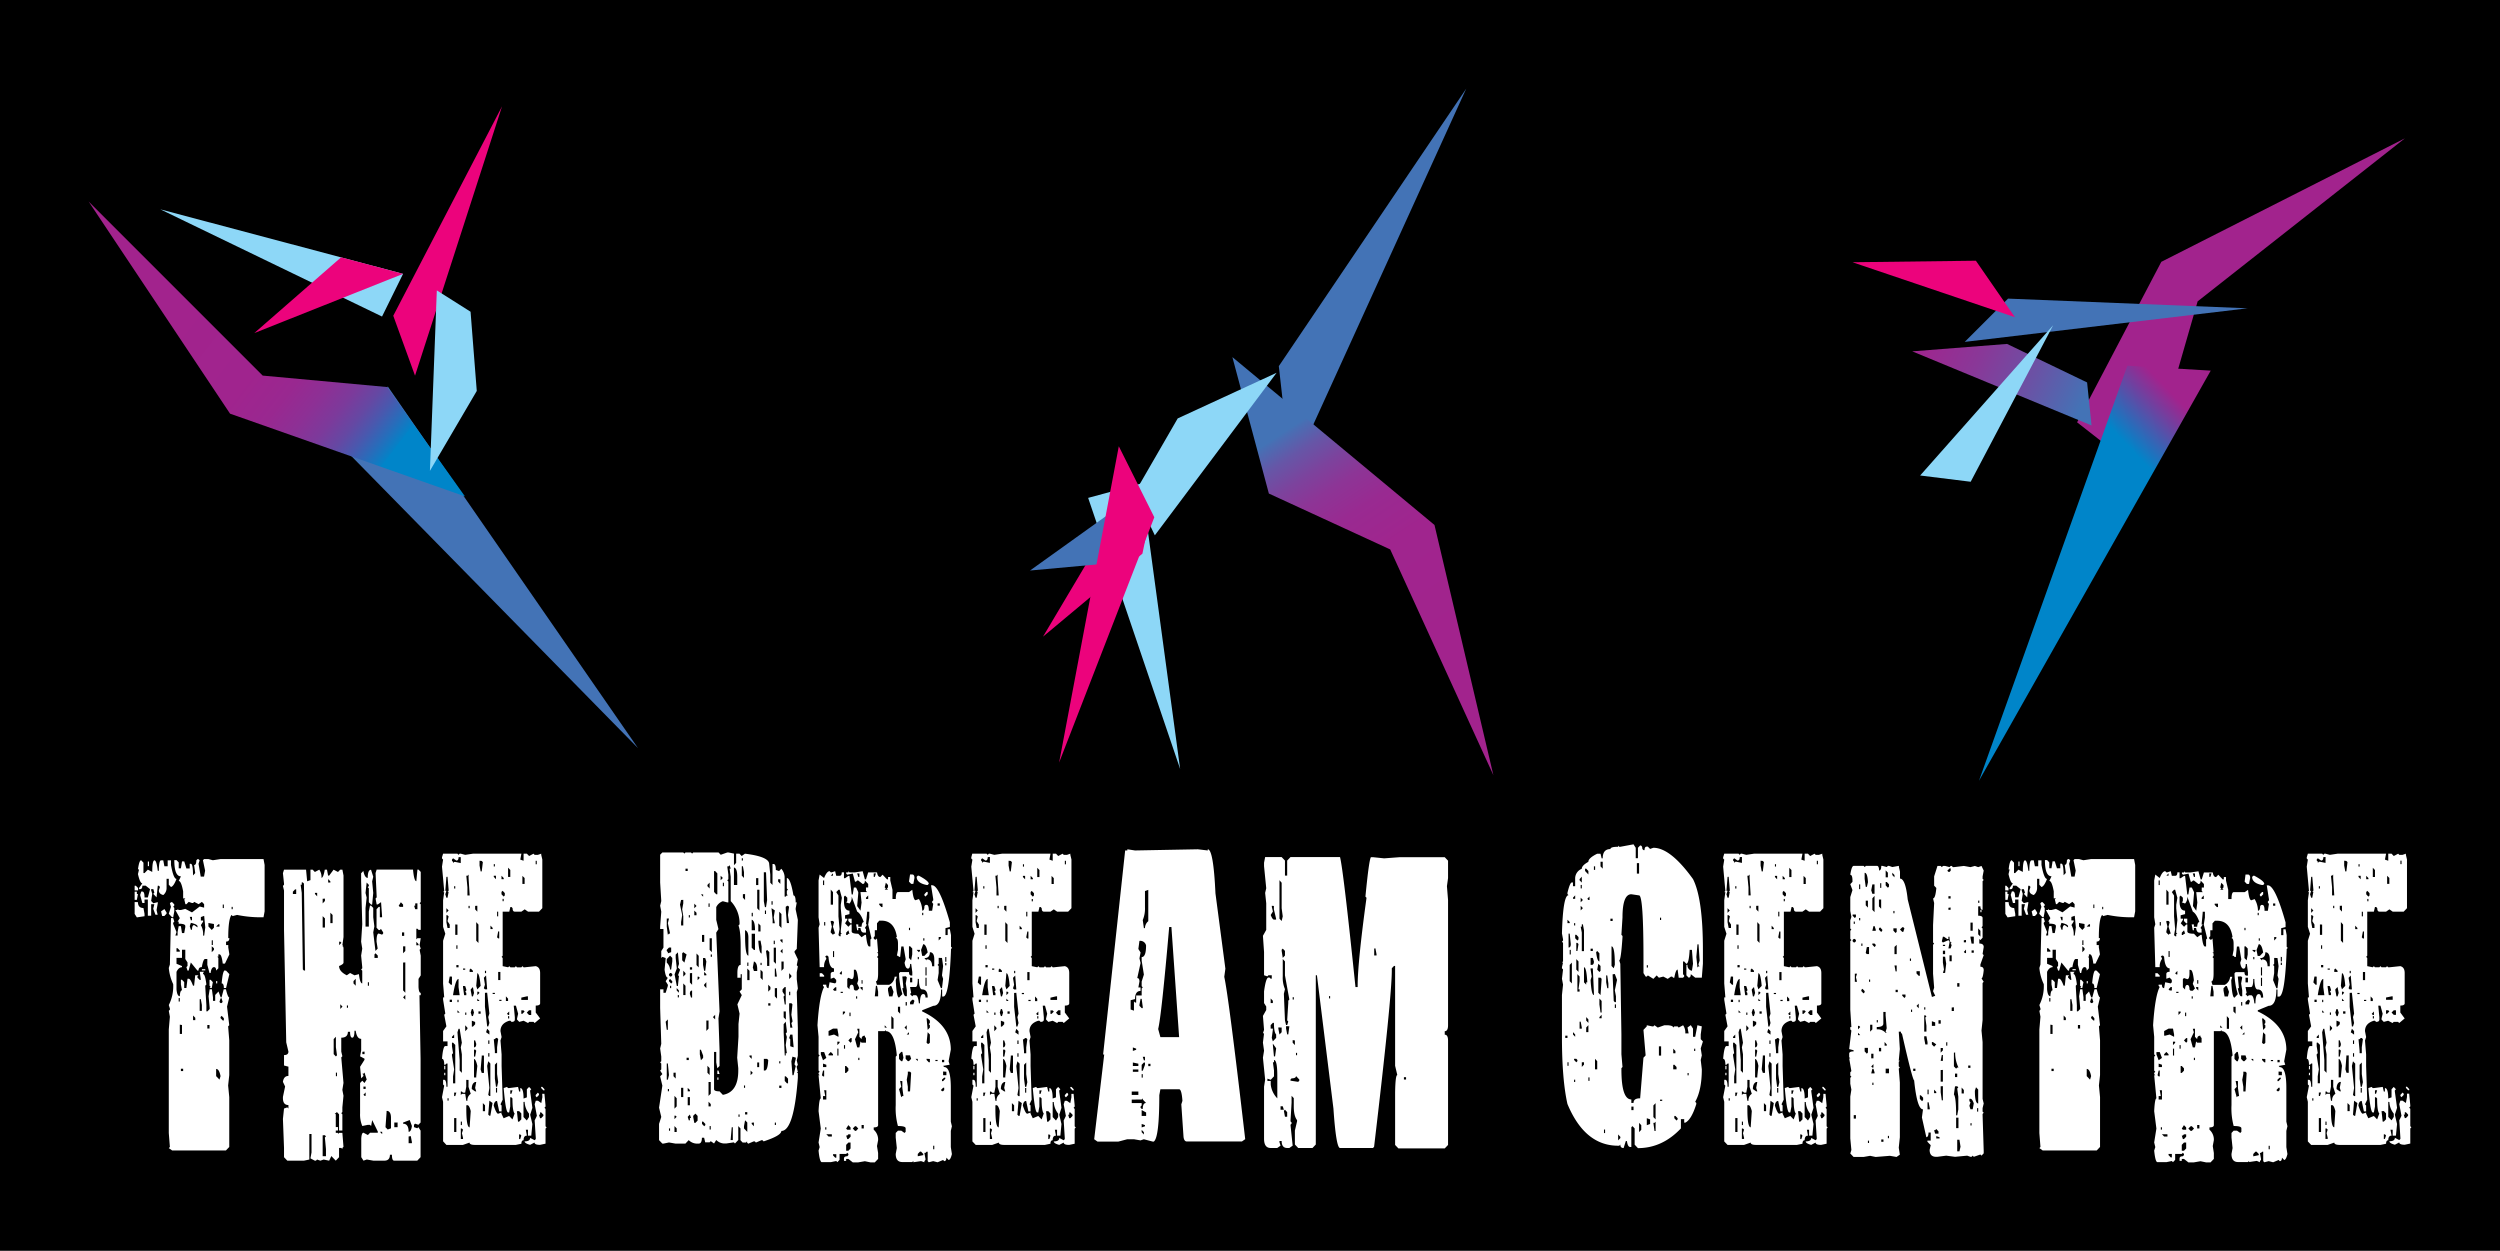 <svg xmlns="http://www.w3.org/2000/svg" xmlns:xlink="http://www.w3.org/1999/xlink" viewBox="0 0 846.33 423.43"><defs><style>.cls-1{fill:#fff;}.cls-2,.cls-6{fill:#4373b6;}.cls-10,.cls-2,.cls-3,.cls-4,.cls-5,.cls-7,.cls-8,.cls-9{fill-rule:evenodd;}.cls-3{fill:url(#linear-gradient);}.cls-4{fill:#ec037c;}.cls-5{fill:#8dd7f7;}.cls-7{fill:url(#linear-gradient-2);}.cls-8{fill:url(#linear-gradient-3);}.cls-9{fill:url(#linear-gradient-4);}.cls-10{fill:url(#linear-gradient-5);}</style><linearGradient id="linear-gradient" x1="24.52" y1="73.93" x2="130.66" y2="155.72" gradientUnits="userSpaceOnUse"><stop offset="0" stop-color="#a2238d"/><stop offset="0.29" stop-color="#a2238d"/><stop offset="0.34" stop-color="#a2238d"/><stop offset="0.6" stop-color="#a0248e"/><stop offset="0.7" stop-color="#992890"/><stop offset="0.77" stop-color="#8d3095"/><stop offset="0.83" stop-color="#7c3a9b"/><stop offset="0.88" stop-color="#6548a3"/><stop offset="0.92" stop-color="#4a58ae"/><stop offset="0.96" stop-color="#296cba"/><stop offset="1" stop-color="#0482c7"/><stop offset="1" stop-color="#0085c9"/></linearGradient><linearGradient id="linear-gradient-2" x1="514.57" y1="258.91" x2="438.63" y2="143.62" gradientUnits="userSpaceOnUse"><stop offset="0" stop-color="#a2238d"/><stop offset="0.29" stop-color="#a2238d"/><stop offset="0.34" stop-color="#a2238d"/><stop offset="0.63" stop-color="#a0258e"/><stop offset="0.74" stop-color="#992a91"/><stop offset="0.82" stop-color="#8d3596"/><stop offset="0.88" stop-color="#7c439d"/><stop offset="0.94" stop-color="#6656a7"/><stop offset="0.99" stop-color="#4a6db3"/><stop offset="1" stop-color="#4373b6"/></linearGradient><linearGradient id="linear-gradient-3" x1="703.16" y1="104.16" x2="814.13" y2="104.16" gradientUnits="userSpaceOnUse"><stop offset="0" stop-color="#a2238d"/><stop offset="0.29" stop-color="#a2238d"/><stop offset="0.34" stop-color="#a2238d"/></linearGradient><linearGradient id="linear-gradient-4" x1="614.17" y1="94" x2="704.88" y2="137.64" gradientUnits="userSpaceOnUse"><stop offset="0" stop-color="#a2238d"/><stop offset="0.29" stop-color="#a2238d"/><stop offset="0.34" stop-color="#a2238d"/><stop offset="0.46" stop-color="#9b2990"/><stop offset="0.62" stop-color="#893898"/><stop offset="0.81" stop-color="#6a52a5"/><stop offset="1" stop-color="#4373b6"/></linearGradient><linearGradient id="linear-gradient-5" x1="756.6" y1="135.77" x2="727.28" y2="163.55" gradientUnits="userSpaceOnUse"><stop offset="0" stop-color="#a2238d"/><stop offset="0.29" stop-color="#a2238d"/><stop offset="0.34" stop-color="#a2238d"/><stop offset="0.52" stop-color="#71409f"/><stop offset="0.91" stop-color="#0085c9"/></linearGradient></defs><title>Asset 2</title><g id="Layer_2" data-name="Layer 2"><g id="Layer_1-2" data-name="Layer 1"><rect width="846.33" height="423.43"/><path class="cls-1" d="M45.58,299.85H46l.75.78v.79H45.58Zm0,2h.75v.79h.37l-.37,2h-.75Zm0,3.54H46.7c0,1.3.62,2,1.86,2l.37,2v.78l-2.6.4-.75-1.18Zm2.24-14.13.74.78v3.53h.37l1.12-1.17,1.49.78c0-2.61.25-3.92.75-3.92s.83,1.17,1.12,3.53h.37c0-2.36.25-3.53.75-3.53h.74l.38,2h1.11v-2h1.12v1.57q.85,4.71,1.87,4.71c-.64,1.68-1.26,2.59-1.87,2.74l-.74-.78v-2h-.75v3.13A3,3,0,0,1,55.27,303c-1-.26-1.49-.79-1.49-1.57l.37-1.18-.37-.39h-.37L53,303.78l-1.12-1.18.37-.4L51.92,301h-.75v.39l.37,1.18L51.17,305l.75.79,1.49-.39v.39L53,308.09l.37,1.57h-.75l-.74-2,.37-1.57H51.17v3.92H50.05v-5.49H48.93v1.18h-.74L47.44,303l.38-1.18h.37c.5,0,.74.66.74,2h1.12L50.8,301l-1.49-1.18H48.19c0,.78-.25,1.18-.75,1.18h-.37v-.4l1.12-1.57c-.53,0-1-1-1.49-3.13l.37-1.57H46.7C47,292.26,47.32,291.22,47.82,291.22Zm2.23.39h.38v1.57h-.38Zm5.6,16.09.74,1.18v.39l-.74.78H54.9l-.37-1.56Zm11.56-16.88.37.4-.37,1.17.74,4.32h1.12l.37-2-.74-3.53.37-.4h1.49l1.49.4,2.61-.4H89.21l.37,2v15.7l-.37,2a39.88,39.88,0,0,1-8.95-.79l-1.5.39-.37-.39c-.74.9-1.12,3.52-1.12,7.85h.38c0,.79-.38,1.18-1.12,1.18v1.18h.74v.78l.38,2.36-1.5,3.14h-.74c-.25-2.09-.62-3.14-1.12-3.14h-.37v.78h-.38l.38.4v3.53l-.75.78c0-.78-.25-1.17-.74-1.17s-1,.65-1.12,2h-.38l-.74-2.75v-2h-.75c-.42,0-.8.92-1.12,2.75q-1.11,0-1.11,1.17h-.38l-2.23-2.74-.75,2.74h-.37l-.38-1.17.38-.4v-1.17l-.75-1.18v-3.14H61.61v2.75H59.75v2l1.86.78v.4c-.74,0-1.37.52-1.86,1.57v5.88c.14,1.57.51,2.36,1.12,2.36.07-1.31.32-2,.74-2l-.37-2v-1.57h.37l.75.79v2h.74l.38-3.14h.37c.43,0,.92.78,1.49,2.35h.37l.38-3.53h1.12l-.38.4v.39l.75.78H68l-.37-2.74h1.49l-.37.39v.39c.46,0,.83,1.18,1.12,3.53l-.38.39v.4l.38,6.28v2h.37l.74-.78v-.4l-.37-3.92.37-2.36h.75l.37,2.75v1.18h.75v-2l1.12-1.18.74,2H75l.74-2.75h.75c.42,1.83.8,2.75,1.12,2.75l-.75,3.14.75,6.28-.38.39.38,4.71v11.78l-.38,3.53.38,3.93v16.87l-1.12,1.18H58.26l-1.12-.79.37-.39-.37-4.71V348.52l.37-4.32-.37-2,.37-.39v-.39l-.37-1.18a14,14,0,0,0,1.49-7.07,16.34,16.34,0,0,1-1.49-5.49l.37-1.18.37-15.7h.75L59,312l-.37.39v.39l1.12,2.75-.38,1.18h.75v-1.18l.37-2h.75l.37,2.35h.75l.37-2v-.39c0-.52-.74-.79-2.24-.79V312h-.37l.75-1.18-1.5-2.75h.75v-.39l.37.39h.75l1.49-.39L65,308.88l2.61-2,1.49.39v-1.18l-.75-.78-1.11.78-1.5-.78-.37.39H65l-1.12-.39-.75.78h-.37l-.37-1.57.37-.39H62v-2.36c-.43-2.35-.93-3.53-1.5-3.53l.75-1.57q-2.24,0-2.24-5.49h.75l.74.78v2h.75l.37-2.35h.75L63.1,294h1.12v-1.57h.38c.49,0,.74,1.31.74,3.93l.75-.79-.38-2.74c.5,0,.75-.53.75-1.57l.37-.4Zm-8.95,14.53.74.78v.39l-.37.4.37.39v1.18l-.37,2h-.37l-1.12-1.18.74-2.35-.37-1.18.37-.39ZM59.75,321v1.18h1.12v-.39l-.75-.79Zm.74,16.88v1.18h.38v-1.18Zm.38,9v3.14h.74V347Zm.37,14.92v.78H62v-.78Zm3-51.42.38,1.17H65v-1.17Zm.38,2-.38,1.18.38,1.18H65c0-1,.25-1.58.74-1.58l1.12.79v-.39C66.83,313.14,66.09,312.75,64.6,312.41Zm.74,31.4v1.57h.75v-.79Zm2.24-5.49v3.92h.74v-2l-.37-2ZM68,310.45v1.17h.75v.4L68,313.19a6.2,6.2,0,0,1,.75,3.54h.37l.37-2.75-.37-3.93Zm.37,17.66h1.12v.39H68.32ZM70.19,347v1.18h.74V347Zm.37-34.54v1.18l1.12,1.18.75-.79V312.8Zm.37,19.23h.38l.74.79-.37,2h-.75l.38-.39-.38-.4Zm.75-13.34v1.57h.37V318.3Zm0,2v2l.75-.78V321Zm1.49-6.67h1.12v-.79h-.37Zm0,18.44h.37v.79h-.37Zm0,29.84v2.35l1.12,1.18.37-1.18C74.34,362.65,73.85,361.87,73.17,361.87Zm1.49-23.95-.37,1.18.37.39H75l.37-.39L75,337.92Zm.38,5.89-.38.39v.39l.75.79h.37v-.79Zm1.11-15.31h.38l1.12,1.18-1.12,4.71h-.75c0-1.05-.25-1.57-.74-1.57C75.28,329.94,75.66,328.5,76.15,328.5Zm-.74-22.37v1.18h.37v-1.18Zm3,.79v.78h.37v-.78Z"/><path class="cls-1" d="M96.15,294.41h7.46l.37,3.93,1.12-.39v-3.54h.75l.74.79,1.49-.79a4.24,4.24,0,0,1,.75,2.75c.42,0,.8-.92,1.12-2.75h.74l.38,2h.37l1.49-2,1.49.79.75-.79h.74l.38,2v20.81l-.38,2.75.38.39h-.38l.38.39v5.1c0,.38-.5.77-1.5,1.18,0,1.23.87,2.28,2.61,3.14l1.12-.78,1.49.78,1.5-.39c.24,2.09.62,3.14,1.12,3.14v-4.32l-.38-.39.38-.4v-.39l-.38-3.92.38-2.36-.38-2.35.38-5.89-.38-14.52v-2.75l.75-.79c.32,1.57.81,2.36,1.49,2.36,0-1.83.37-2.75,1.12-2.75l.74,2.36-.37,1.57.37,3.92-.37,3.93h-.37l-.75-.79v-4.71l-.37-.39.37-.39v-.4l-.74-.78-.38,3.53.38,1.57-.38,3.53v6.28h1.12v-5.1l.38-2h.37l.74.78v3.14l.38,3.14-.38,2,.75,6.28.75-.79-.38-2.35c0-1.83.25-2.75.75-2.75l1.12.39.37-.39v-.39l-.75-1.18-.37.39h-.37l-.75-.78v-6.28l.75-.79h.37v3.53h.75v-.39L129,305.4l-1.11.79h-.38l-.37-2,.37-.39v-.39l-.37-7.85.37-1.18h12.31c.24,2.62.62,3.93,1.12,3.93l.37-3.93h.37l.75.79v10.2l-.38.39.38.4v8.63h-.75l-.37-.39h-.37V318l.37-.39h1.12l-.38,2.36.38,1.17-.38.39.38,2v6.67l-.75,1.18v2.74c.07,1.31.32,2,.75,2v.78H142l.38,21.59V380l-.75.78-1.12-.39-.37.39v.79l1.12.39.37-.39.75,1.17v9l-1.12,1.18h-7.83c-.5,0-.75-.65-.75-2H132c0,1.31-.62,2-1.87,2h-3.73l-2.23-.39-1.12.39-.75-1.18v-6.28c.07-1.31.32-2,.75-2l1.49.79.75-.79h2.61v-.39L126,379.19l-.37,2-.37-.39h-.75l-1.86.39a9.89,9.89,0,0,1-.75-4.31V366.63l.75-.78.74.78.75-1.18-.75-2.35-.37.39h-.37l.37.4v.39l-.75.78-.37-3.92,1.49-2.36v-.39l-1.49-.79.37-2v-3.92c-1,0-1.58-.92-1.86-2.75H120c0,1.57-.24,2.36-.74,2.36s-.75-.66-.75-2h-.74c0,1.31-.75,2-2.24,2V356l.37,1.57-.37.4.75,8.63-.38,2.36.38,2-.38,3.93v1.56l-.37.4.37.39v5.49h-1.12v-5.49l-.74-.79-.37.4h-.38l.38.39v4.32h.74v1.17h-.74v.79h.74v.39l.37-.39h1.12l.38,4.71-.38.39V389l-.37-.39h-.75v3.14l-1.11,1.18-1.5-1.57-.74,1.57-1.87-.39-1.11.39-1.12-.39-.38.39h-.37l-1.49-.79.37-2V383.9h-.74v8.64l-1.87.39H97.27l-1.12-1.18v-3.14l-.37-9.81.37-3.53,1.12-.39.37.39v-1.18c-1.24,0-1.86-.78-1.86-2.36v-.39l.74-3.53-.74-1.57c.18-1.31.8-2,1.86-2v-3.14l-1.49-.4v-3.53c1,0,1.49-.39,1.49-1.18l-.74-3.13-.75-38.08V301.48l-.37-1.57.37-.4v-.39l-.37-3.53Zm3,7.46v.78h1.12v-1.57h-.37Zm3-3.14v.78h-.38l.38,2.75.37,25.91.37.39h.38v-.39l-.38-29.05-.37-.39Zm4.47,3.53v.39l.75.79v-1.18Zm2.61,2v1.57L110,305v-.79Zm0,5.89V314H110V310.9Zm0,74.19v7.06h1.12V389l-.37-3.92.37-.39-.37-.39Zm1.87-86.75v1.18h.74v-.39Zm.74,11.39v3.53h.75v-2.75Zm1.12,42.78v5.1l.75.78.37-.39-.37-2.75v-3.53Zm.75,11.38v1.18h.37V363.1Zm1.11-44.35v1.18l.75-.79-.37-.39Zm.38,21.19v1.57l.74-.78Zm2.23.4v.78h.38v-.78Zm2.24-8.25v.79l.75.78v-2.35Zm3,23.94v.79h.74V356Zm.37,11.78v.78h.74v-.78Zm0,2.75.37.39h.37v-1.18Zm1.49-38.08v1.18h.37v-1.18Zm2.61-9.81-.37.39v1.18h1.12v-.78Zm1.49,60.45.75.78v-.78Zm2.24-7.07v.39l-.37,5.11.74.78,1.12-.39v-3.53c0-1.35-.37-2.13-1.12-2.36Zm2.61,3.93v1.57h1.12V380Zm2.23-74.58-.74,1.18.37.39h1.12v-.78Zm.38,10.21v1.17h.74v-1.17Zm.37,4.71v2.35l.75-.78v-1.57Zm0,5.49v9.42l.75.79V325.81Zm0,11.78.75.78V336.8Zm0,42.39v.39c1.24,0,1.87.92,1.87,2.75.56,0,.94-.66,1.11-2l-.74-2Zm1.87,4.71V387h1.11v-.39l-.37-2Zm2.23-78.9v.79h-.37l.37,1.18h.75v-2Zm.38,13v1.18h.74v-.4Z"/><path class="cls-1" d="M150,289h4.85l.37.39.38-.39H156l1.49.39,2.61-.39h16.41l-.37,2,1.11.39V289h1.12l.75.79,1.49-.79.37.39h1.12l1.12-.39v.39l.37,1.57v16.49l-1.12,1.17h-3.72l-1.12-.78-1.12.78h-2.24c-.5,0-.74-.39-.74-1.17l-.38-.4h-.37l-.37,1.57h-2.24v14.92l-.37.39.37.39v2.75l1.86.39.38-.39.37.39h1.49l.37-.39.38.39h1.49l.37-.39.37.39h.38l3.73-.39c1,.26,1.49,1,1.49,2.36v10.2c0,.53-.5.79-1.49.79v2.35l1.49,2L181,346.33l-.37-.39h-1.49l-.37.39-1.5-.78-1.49.39-.74-.78v-.39l.37-1.58-.75-2.74h-.74l.37,3.92v.79c0,.52-.37.78-1.12.78l-.37-.39h-.37q-3,.9-3,3.53l.38,2-.38,1.18.38,4.71v3.93l.37,11.38-.75,1.57.38.39v2H169l-.74-3.53c-.61,0-1,.53-1.12,1.57.6,1.83,1.1,2.75,1.49,2.75l1.12-.39V377l.74,1.57,1.87-.78,1.12,1.17.74-2c-.5-.52-.74-2.22-.74-5.1l-.38-.4h-.37v3.14l-.37,2H172q-.8,0-1.49-8.25l1.12-.39.37.39h.38l3-.39.37,1.57h.38v-1.18q1.11,0,1.11,3.54l1.12-.4v-2.74l.75-.79.74.79-.37.39v.39l.75,5.5-.75,2.35.75,3.14-.38,3.93h-1.11v-2H178l.37,2c-.74,0-1.12.52-1.12,1.57-.49,0-.74.39-.74,1.17l-1.87.4H160.82c-1.25,0-1.87-.27-1.87-.79l-2.23.79h-5.6L150,386.37V373l-.37-1.57.75-3.92-.38-.39v-1.57h.38c.49,0,.74.78.74,2.35h.38v-7.85h-.38l-.37.39h-.37c0-1.3-.25-2-.75-2,.25-2.88.62-4.32,1.12-4.32h.75v-1.57H150v-3.53l1.12-1.57-.74-3.92.37-.4-.75-4.71v-.78h.38L150,333V318.47l.75-2.36-.75-2.35v-9l.38-2.75H150l.38-.39-.75-8.24L150,291l-.37-.39v-.39Zm.38,71.83h.37V362h-.37Zm0,2.35h.37V364h-.37Zm.74-66.33-.37,4.71h.37l-.37,1.18.37,1.17h.38l.37-2h-.37l.37-.39v-.39l-.37-4.32Zm0,10.6v1.57l.75-.79Zm0,2.35v2.36l.38,2h.74V313l-.74-1.17.37-1.58-.37-.39Zm.38,62v.78h.37v-.78Zm.74-41.22-.37,2,.74.78H153v-2.75Zm0,7.85v.79H153v-.79Zm3-48.27c0,.78-.24,1.17-.74,1.17l-1.12-.78L153,291v.39l.37.4v.39l.37-.39h.38l1.86.39v-2ZM153,351v.4h.74v-1.18Zm0,2v1.17l.37,2.36-.37.39v.39l.74,4.71-.37,2.36v2.36h.75v-13l-.75-.78Zm.37-16.1h2.24l-.38-2.74v-2.75Q154.22,331.42,153.36,336.91Zm.37-36.89v.79h.38V300Zm0,69.86v1.18h.38l.37-1.18Zm0,8.64v4.71h.75v-4.71Zm.38-65.55v3.53h.74V313Zm.37,7.07v1.17h.37V320Zm0,6.67v.78h.74v-.78Zm.37,11.77v.79h.37v-.79Zm0,3.54v.78h.75Zm.37,6.27-.37,1.18.75,9.42v3.54l.74.78v-6.28l-.37-2.35.37-1.57-.74-4.72Zm2.61,17.28v2.35l-.37,2h-.74l-.38-.39H156v1.18l.37-.4h1.12l.37,2.36h.38a2.53,2.53,0,0,1,1.12-2.36l-.75-2.35v-2.35ZM156,379.7v1.17h.37V379.7Zm0,2.35v3.53h.75v-.39l-.38-1.57.38-1.18-.38-.39Zm.75-54.16v.39h.74v-.39Zm0,5.89v.39l.37,2.74h.74v-.78l-.37-.39.37-.4V335l-.37-1.17Zm.74,9v.79h.37v-.79Zm0,4.32v2l.75-.79v-.39Zm.37-50.63.38,3.92v2.75H159l-.37-5.89v-1.18l-.37.4Zm0,77.71v1.18c0,4.19.38,6.28,1.12,6.28l.38-5.5c-.32-1.31-.7-2-1.12-2Zm.75-67.51v.79H159v-.79Zm.75,21.2-.38.39v.78h1.12v-.39Zm0,7.06v.39l.37,2h.37l.37-1.17-.37-2Zm.37,6.67-.37,1.18.37,1.18h.37l.37-1.18-.37-1.18Zm0,3.93v2h.37l.75-.78v-.79Zm0,23.16,1.12.78h.37l-.37-1.18.37-2h-.37C160.07,366.61,159.7,367.4,159.7,368.71Zm.74-16.49v2.36c.5,0,.75-.4.75-1.18l-.37-1.18Zm0,3.14v2.36h.38l.37-2-.37-.4Zm0,3.14v6.28h.75v-.39l.37-3.53C161.24,359.28,160.87,358.5,160.44,358.5Zm.38-51.81v1.18l.74.78v-2Zm.37,5.5v6.28l.75.78V313Zm.37,17.27-.37,4.32.37,1.17,1.12-1.17C162.43,330.89,162.06,329.46,161.56,329.46Zm0,6.28v1.17l.75-.78-.37-.39Zm0,2.35v.79h.75Zm.38,4.32v.78h.74v-.78Zm.37-51V293l.37,2h.37l.38-3.14-.38-.4Zm.74,65.94v.4l-.37,4.31.37,1.18h.75v-5.89Zm.38,16.1v2.74h.74v-2ZM163.8,331l.37,2.35-.37,1.18.37.39h.75l-.37-4.71Zm.37-2.36v.79h.38v-.79Zm0,7.46v4.71l.75,6.67h.37l.38-1.18-.38-2,.38-1.18-.75-7.06Zm.75,12.16-.37,1.18,1.12.79v-1.18Zm.37,11-.37,1.58.75,7.45-.38,2.36.38.39H166v-11Zm0-7.06v1.18h.38v-1.18Zm0,4.32v1.18h.38v-1.18Zm.38,16.09-.38,4.71.38.4H166l.74-4.32Zm.37-59.27v1.18h.74v-.39Zm.74,22.77v.39h.75v-.39Zm.38-43.57v.79h.37v-.79Zm0,3.93v.39l.74.78v-1.17Zm0,55.34.37,3.93v.78h.75v-2l.37-2.75-.37-.39h-.38l-.37.39Zm.37,8.63v4.71l.37,2.75h.38l.37-1.57-.37-2.75v-3.92Zm.37,7.85v1.57h.38v-1.57Zm.38-59.66v1.57h.37v-1.57Zm.37,6.67-.37,2,.37.39H169v-2.36Zm0,13.74v2.75h.74v-2.75Zm.37,9.42v.4h.75v-.4Zm.75-42v1.17h.74v-.39Zm.37,5.1-.37.39v.79l.74.78.38-.39v-.79Zm0,2.74v.79h.37v-.79Zm1.12,33v1.58H172v-.79Zm.37,5.89.37.4h.38v-1.18Zm.37-49.45v3.14h.75v-2.36ZM172,344v.79h.38V344Zm.75,25.12v1.17h.37l.38-1.17Zm2.24,7.06.37,3.54h.37l.75-.79v-2l-.75-.79Zm.74,7.85v1.57h.38l.37-1.17-.37-.4Zm.75-46.31v.78h2.24V337.3h-.38Zm0,4.32v1.17h.37l.75-.78-.38-.39Zm.37-45.53v2.74h.75v-2Zm.37,76.53v5.11l1.12,1.17.75-1.17V377A6.77,6.77,0,0,1,177.6,373Zm6.34-2.75h.75l.37,3.93v.39l-.37.4.37.39v5.89l.38.39-.38.39v5.1l-1.86.4c-1.25,0-1.87-.27-1.87-.79l-1.49.79c-1.24-.34-1.86-.73-1.86-1.18,1.24,0,1.86-.39,1.86-1.18L181,386l.38-.4v-.39L181,379.3l.75-1.56-.75-3.93.38-1.18h.74l1.12.79.37-2Zm-5.22-27.47.75.79h.74V342h-.74Zm3-51.42v1.18h.37v-1.18Zm.74,78.5.37.39v.4l-.74.78-.37-.39v-.39Zm.75,6.68v.78h-.38l.38,1.18h.37l.75-.78v-.4l-.75-.78Zm.37-8.64h.37l.75.79v.39h-.37l-.75-.79Z"/><path class="cls-1" d="M224.23,288.58h7.08l.38.39.37-.39h1.86l.38.39.37-.39h8.58l.74.79,2.24-.79h.37l1.87.39v3.93l.74-.79V289h1.12l.75.79,1.11-.79q8.21,1,8.21,3.53l.37,3.54v2.75l.75.78V292.5h.37c.5,0,.75.66.75,2l1.11.39.75-.79a4.61,4.61,0,0,1,1.12,2.75v6.67H266l.37-.39h.38l-.38-.39v-1.18l.38-.39-.38-.39v-3.53q1.23,0,2.24,5.88c.5,0,.75.79.75,2.36h.37l-.37,2v.39l.74,3.54-.37,9.81-.75.78v.4l1.12,2.35-.37,2,.37.39-.37,2v2.35l.37,3.14-.37,1.18.37,12.17v9.42l-.37,1.57.37,1.57-.37.39v.39l.37,1.57h-.37l.37.4v1.57q-1.32,18-5.59,18c0,1.05-2,2.22-6,3.53l-.38-.39h-.37l-1.87.79-.37-.4h-.37l-1.87.79-.37-.39v-.4l-.37.4h-1.12l-.75-.79V382l-.74-.78v4.71l-1.12,1.18-.37-.39-2.61.39h-.75a4.11,4.11,0,0,1-2.61-1.18l-.74,1.18-1.12-.79-.38.4h-1.49l-.37-1.57h-.75c0,1.3-.37,2-1.12,2h-.74a4.11,4.11,0,0,1-2.61-1.18l-1.12,1.18H228.7l-2.23-.39-1.87.39h-.37l-1.12-1.18v-5.5l.75-2.35-.75-3.14,1.12-7.46-.75-3.14.75-.78-.75-1.18.38-.39v-2l-.38-.39.38-.39v-1.57l-.38-2.75.38-1.57-.38-12.16v-6.29h1.12v1.18h.75l.74-2.35v-.39l-.74-1.18.74-1.18c-.49,0-.87-.92-1.11-2.75l.37-3.92-1.12-.4-.37.4v-2.36l.74-1.17v-6.29h-1.12v-.78l.38-5.1-.38-2,.38-1.58-.38-6.27v-9.42Zm1.12,57.3.37,2.75h.37V345.1Zm.37-34.93v2.75l.37,2.75.38-.4h.37l-.75-3.53.38-1.57Zm0,10.6v.39l.37.4v.39l1.12-.39v-1.57h-.74Zm0,3.14v1.18a3.74,3.74,0,0,1,1.12,2.35h.37l.38-2.75V324.3l-.75-.79Zm0,35.32v5.5h.37l.38-1.57-.38-3.93Zm.37,8.64v.78h.38v-.78Zm.75-39.25-.37.39v.4l.37.39h.37l.38-.39v-.4l-.38-.39Zm0,2-.37.4v.39l.74.78.38-.39v-.39ZM226.47,382v.79h.37V382Zm.37-48.27v.78h.37v-.78ZM228,363.16v1.17l.74.79v-2Zm.74-40v1.18l.38,3.53-.75,2,.75,3.93h.37l.37-3.53h-.37l.75-2-.75-.78.37-1.18-.37-3.92ZM228.33,371v4.32l.75-.78v-2.75Zm0,6.68v1.17l.75-.78-.38-.39Zm0,3.53v2h.75V382Zm.75-46.71v.79l.74.78v-.78Zm.37,2.36v.78h.37v-.78Zm1.12-32.19-.37,1.57.74,3.54-.37,2.35v1.18h.74v-3.14l-.37-2.36.37-2v-1.18Zm0,63.59v3.14h.74v-3.14Zm.74-45.92-.37.39v2.35l.75.79.74-2.75Zm0,6.28v2l.75-.79v-.39Zm0,4.31v3.93h.75v-3.14Zm.75-38.86v.79h.75v-.79Zm.37,64v.79h.75v-.79Zm.38,10.21v1.17h.74V369Zm0,3.14v2.75h.74V371.4Zm0,6.67.37,1.18h.37v-.79h.37l-.37-1.17Zm.37-68.29v.78h.37v-.78Zm.37,17.66v.78h.75v-.78Zm0,2v3.14l.75.79V329.4Zm0,7.06.37,1.18h.38v-2.35Q233.55,335.29,233.55,336.46Zm1.12,41.22v.39l.37,2h.38l.74-.78v-1.57l-.74-.79Zm.37-71.83v1.57l.75-.78Zm0,2.36v1.57h.75V309Zm.75,14.52v3.92l.74.79v-3.93Zm.37,7.85v1.18l.75-.79-.38-.39Zm.75,24.73v1.56l.37,2,.75-.79v-.78l-.75-2Zm.37-52.6.75.78v-.78Zm.37,13.74v2.35h.75v-2.35Zm0,63.19v.78l.75.79.37-.39v-.4l-.74-.78ZM238,324.3v2.35l.37,2h.37l.38-3.15-.38-1.17Zm.37,4.71v1.18h.75v-.4Zm0,4.32v.39l.75.78v-2Zm.75,12.16V349l.74-.78v-2.75Zm.37-45.92V300l.74.79v-2Zm0,61.23v2.36l.74.78v-2.35Zm.37-54.95V307h.37v-1.18Zm0,60.45V371l.75-.78V366.3Zm0,6.67v1.57h.75v-.79Zm.37-55.34v3.92l.75.79v-4.71Zm0,63.58v1.18h.38v-1.18Zm.38-58.09v.78H241v-.78Zm.74,21.2.75.78v-1.57Zm4.85-51,.37,2.75v1.57l-.37.39.37.39v7.07h-.37l-1.49-.4a3.87,3.87,0,0,0-2.24,2v4.32l.75,3.13-.75,1.18,1.12,26.69-.37,2.36.37,10.6v5.49l-.75.79-.37-2v-3.53h-.74v12.56q0,.78,1.86.78l1.12,1.18q5.22-.9,5.22-8.24v-.78l-.37-3.54L250,351v-4.32l.37-3.53-.74-3.14,1.49-3.14-.75-1.18.75-.79v-5.1h-.38V331h-1.11V329.4c0-1.83.37-2.75,1.11-2.75v-6.28c0-3.4-.24-5.75-.74-7.06l.37-.4v-.39a10.86,10.86,0,0,0-3-7.46v-8.24l-.38-2.75h.38L247,292.9l-.37.39Zm-4.47,1.57v7.06l.74.79h.37v-7.06l-.74-.79Zm1.11,67.51h.38l.37,1.18h-.75Zm0,2.36h.38v.78h-.38Zm1.12-68.3V298l.75-.78Zm.75,2.36V300h.37v-1.17Zm3,82.81-.37,4.32h.74V381.6Zm.75-87.92v5.89h1.12v-2.75C249.59,294.88,249.21,293.83,248.47,293.68ZM250,377.29v.78h.37v-.78Zm1.12-86.75v.79h.37v-.79Zm0,2.75v3.14l.74.79v-2l-.37-2Zm.37,9.42v1.18l.74.78v-2Zm.37,64.76v.79h.37v-.79Zm.37,11.78-.37,2V382l1.12,1.18V380Zm0-64.37v1.57c0,4.71.38,7.06,1.12,7.06v-6.28C253.31,315.89,252.94,315.1,252.19,314.88Zm0,61.62v.79h.75v-.79Zm.75-50.63V327h.37v-1.17Zm0,2v3.93h.75v-3.14Zm.75,29.44v.39l.74.78v-1.17Zm.37,5.1v1.57l.75-.78Zm.37-53.38v1.18h.38V309Zm0,2.36v3.53h1.12v-.4C255.55,312.54,255.18,311.5,254.43,311.35Zm0,4.7v4.72l.75.78h.37v-5.5Zm0,64v.39l.75.79V380Zm.75-54.56-.37,2,.37,1.18h1.12v-.79C256.3,326.49,255.92,325.7,255.18,325.47Zm.74-28.25v2.35h.75v-2.35Zm.38,3.92v6.28l.74.79v-7.07Zm0,58.48v1.57H257v-1.57Zm.37-47.1v2.75h.75v-2Zm0,5.89c.18,2.88.55,4.32,1.12,4.32v-2.36l-.37-2Zm.75,7.46v.78h.37v-.78Zm0,2.35V331l.74.79V329Zm1.12-33v9.81l.37,2h.37l.37-2.36-.37-9.42Zm0,63.19v3.93h.37c.6,0,1-1.18,1.12-3.53l-.38-.4Zm.37-50.23v1.17h.37v-1.17Zm.74,13.34-.37.39.37,2.75V327h.75v-4.7Zm.38,11.78v2.35l.74-.79v-.78Zm0,6.28v.78h.74v-.78Zm1.11-34.55v1.18h.38v-1.18Zm0,2.36.38,3.93v1.17h.74l-.37-2,.37-2.35Zm.75,11v1.18h.37v-1.18Zm0,2.36v4.7l.75.79v-5.49Zm.37,7.06v2.75H263l-.37-2.75Zm0,6.67v2.75l.75.78V334.5Zm0,45.53v.79h.38V380Zm1.12-82.42v.78l.75.79v-1.57Zm.37,11v4.71l.75.78v-4.71Zm0,50.63V360h.38v-.78Zm0,8.24v.79h.75v-.79Zm.38-49.45v.39l.74.79V318Zm0,3.92.74.79v-1.57Zm.37,3.53v3.15l.75-.79v-2.36Zm.37,9.42v.79l.75,1.18-.37.39v.39l.37,2.36H266v-5.89h-.37Zm.38,7.46v2l.74.78v-2.75Zm0,4.32v2.75l.37,7.85H266v-.79h.37l-.37-2.74.37-2.75-.37-1.18.37-.39V349l-.37-3.14Zm.37,17.66v1.57l.74.79h.38v-1.57l-.75-.79Zm.74-57.69L266,307v.78l.37,4.71h.75l-.37-2.74.37-2.75-.37-.39Zm.75,22.76v2l.75-.78v-.39Zm0,6.28v1.18h.37v-1.18Zm0,3.93V342l.37,5.89h.75l-.37-1.57.37-.4v-.39l-.37-2,.37-3.53-.37-.39Zm.37,10.59-.37,1.18.37.39v2.36l1.12.39v-.39l-.37-3.93Zm.75,7.46-.37,1.57.37,4.71h.37l.75-3.14-.38-.39V360l.38-1.57v-.39Z"/><path class="cls-1" d="M280.86,294.92l.37.39h.38l1.11-.39.38,1.57h1.12c.49,0,.74-.4.74-1.18h.75v2h.37l1.12-.78h.37l.75,6.28h.37l.37-2.36h.75l.74,1.57v.39l-.37,4.32,1.12,1.57.37-2.75L291.3,302h2.24l-.38-.39v-1.18h.75v-1.18l-1.12-1.17q0,1.17-.75,1.17l-1.49-1.17h-.37l-.37.39h-.37l-.75-2.75-1.86.39-.38-.39v-.39h.75v-.39l.37.39h1.87l2.6-.39.75,2.74h.37l.75-2.35h3c.14,1.05.52,1.57,1.12,1.57l.75-.79,1.49,1.57h.37v-.78h.75v1.18l.74,3.14v3.13h1.12c0-1.56.25-2.35.75-2.35h3.73l1.11-.78c.25,2.35.63,3.53,1.12,3.53l1.12-.4a7.79,7.79,0,0,1,1.12,3.93c.5,0,.75-.52.75-1.57l.37-.39h.37c.5,0,.75.65.75,2h1.12l.37-2.35-.37-.4v-.39l.37-.39v-.4l-.75-4.7h.38q2.44,0,6,12.56v1.57l-1.49.39v2.35h.75v-2h.74l.38,2v3.93l.37.39-.37.39v.4q-.6,15.69-2.61,15.69h-.38V335h-.37q0,5.51-2.61,5.5L312.18,342v.39q9.69,4.54,9.7,12.95l-.75,3.92.37,1.18-2.23.4.37.39q2.24,0,2.24,7.06V379.7l.37,1.57-.37,1.57v5.49l.37,2.36c-.32,1.3-.69,2-1.12,2l-.75-.79c0,.79-.25,1.18-.74,1.18l-.37-.39-1.87.78-1.49-.39-1.49.39-.37-.39V389.9h-.38l-.37.39h-.37l.37,2v.39l-.37.39v.39l-1.12-.39-2.61.39V393l-.38.39h-3.35c-1.49,0-2.24-.91-2.24-2.74l.37-2-.37-3.54v-1.57l.75-.78h1.12l1.11.78.38-.39v-1.18q0-.78-2.61-.78a22.55,22.55,0,0,1-.75-7.07V357.72l.37-.4c-.49-5.49-1.74-8.24-3.72-8.24v-.39l-.38.39h-2.23v31.79c0,.53-.5.79-1.49.79v.78a4.46,4.46,0,0,1,1.49,3.54l-.38,2,.38,2.35v2l-1.12,1.17h-1.49l-1.87-.39-2.24.39h-1.86l-1.49-1.17h-.75V393h-.74v-.78c0-.53.37-.79,1.12-.79l.37-.39v-.39l-.37-.4-.38.4h-2.23v2l-.75.78-.37-.39-1.87.39h-3c-.5,0-.87-1.3-1.12-3.92l.37-1.18-.37-1.57.75-4.71-.75-5.89c.14-2.87.39-4.31.75-4.31l-.75-7.85h.37l-.37-.4v-.39l.37-.39-.37-.39v-4.71l.37-.4-.37-.39V351l-.37-3.92q.63-9.93,2.24-12.95l-.38-.39v-.4h1.12c0,.79.25,1.18.75,1.18l.37-2,1.86.39.38-.39v-.79l-.75-.78-1.12.39v-1.57c0-.52.38-.79,1.12-.79v-1.17c-1.06,0-1.69-1.31-1.86-3.93l-.38-.39h-.37l-.37.39.37.39v.4a4.21,4.21,0,0,0-.74,2.74h-1.5l-.37-13.34.37-1.18-.37-2.35V298.06l.37-2,1.5,1.18C279.6,295.7,280.22,294.92,280.86,294.92Zm-3.36,34.54h.75l.75.78v.39h-1.5Zm.38,26.69v.78l.74,2,1.12-.78-.74-2Zm.74,6.28-.37,1.57.37.39H279v-2Zm0-64.37v1.57H279v-1.57Zm0,62v1.18h1.12v-.79Zm.38,9,.37,2h-.75v1.18h1.12V369.1Zm0-56.91v1.17h.37v-1.17Zm.37,69.47v.78h.37v-.78Zm.37,2.35.75.79h1.12V384Zm.75-34.93v1.57h.37l1.49-.39,1.49.78v-.78l-.37-2H282Zm0,7.85v.39H282v-.39l-.75-.78Zm.74-60.44H282v-.79Zm0,4.71v5.1H282V302Zm0,10.6v.39l.38,1.57-.38,1.56v.4l.75.78.37-.39h.37l-.74-2.35.37-1.57-.37-.39ZM282,322v2h.37v-2ZM282,335l.37.39h.75v-1.17h-.38Zm0,55.74v.39l.74.78h.38v-1.17ZM283.1,302l.74,1.18v7.06l.38,4.32-.38,2,.38.4h.37v-.79H285l-.37-.39v-.79l.37-3.53-.37-3.92V306.3l.37-2.36-.74-2.74h-.38Zm.37,50.63v1.18l.75-.78v-.4Zm0,2.36v2.35h.37V355Zm.75-25.51.37.39H285v-1.18Zm.37,6.28v.39h.74v-.39Zm.74,6.67v1.18l.75-.79v-.39Zm.75-39.25-.37.39v1.57c0,2.1.62,3.14,1.86,3.14v1.18l-1.49.39V311h.75v.39l-.75,1.18,1.12,1.18.74-.79h.38v2.35c0,.53.74.79,2.23.79l1.12,1.18,1.12-.79h.37c.25,2.62.63,3.93,1.12,3.93h.38v-2.36l.37-.39L293.91,313l.37-2.35v-2h-.74v.4l-.38,3.92h.38l-.75,1.18.37.39v1.18h-.74c-.61,0-1-.52-1.12-1.57h-.75v.78h-.37l-.37-2h.74v.79h1.12c.07-1.05.32-1.57.75-1.57-.68-1.91-1.42-3.09-2.24-3.54l-1.86-5.1a3,3,0,0,1-.75,2.36l-1.12-.4.38-.39v-1.18Zm-.37,50.63V355h.37v-1.18Zm.37,7.07v2.35h.37l.75-.78v-.79l-.75-.78Zm.37-45.14v.78h.38l.37-.39h.37l-.37-1.18Zm.75,65.15-.75,1.18.38.39h1.11v-.78Zm-.75,3.54.38,1.17h.37l.74-.78V384h-.74l-.37.4Zm0,3.14v2h.75l.74-.78v-2h-.74Zm2.61-59.27v1.18c0,1.31-.25,2-.74,2L287.2,331l-.37.39v2.75l.74.78c0-1.05.25-1.57.75-1.57s.74.52.74,1.57l.38.39h.74l.75-.78-.75-1.57.37-1.18c-.24-2.35-.62-3.53-1.11-3.53ZM287.2,311h1.12v1.57h-.38l-.74-.78Zm0,41.21.74.79.38-.4v-1.17h-.38Zm.37-9.42V344h.37V342.8Zm1.12,39.25.75.79h.37l.74-.79-.74-.78h-.37Zm1.49-33.76.37,1.18-1.11,2.36.74,2.75h.75l.37-2,.37.4h1.49v-1.57l-.37-.4v-.39c-.75,0-1.12.39-1.12,1.18l-.74-.79v-2.75Zm-.37-11v.79h.37v-.79Zm.37-41.6.37,1.18h.38V295.7Zm.37,62.41v.78h.38v-.78Zm.75-23.94v.39l.74.78v-1.17Zm.37-2.36V333H292v-1.18Zm0,49.06v1.18h.75v-1.18Zm1.49-76.93v.39h.75v-1.17Zm2.62-8.24v1.18h.37l.37-1.18Zm1.11,16.88v2.35h-.74v2l-.37.39v.39l.37.39h.37l.37-.39.38,4.71h-.38l.38.4v.78l-.38.39.38.39v5.11c0,1.83-.25,2.74-.75,2.74l.37,1.18H301a3.3,3.3,0,0,0,1.87-2.75h.74l-.37,1.18q.27,5.9,1.12,5.89l1.12-1.18a25.45,25.45,0,0,1-1.12-7.06l.37-.4h3c0,.79.24,1.18.74,1.18h.37v-1.18l-.37-2.75h-.37c0,1.05-.25,1.58-.75,1.58s-.94-.66-1.12-2l.38-1.17-.75-4.32h-.74l-.38,3.53h-.37l-.37-.39h-.38l.38-2v-2c0-1.3-.25-2-.75-2l.37-.39q-.84-5.49-5.22-5.49h-.74Zm-.37,21.2-.37,3.52h1.12v-1.56l-.38-2Zm1.12-27.87v.39l.74.78h.38v-1.17Zm2.24-7.07-.38,1.57.38.4-.38.39h1.12l-.37-.39.37-.4v-.78Zm-.38,48.28v.78h.75Zm1.12-12.56v.78l.37,2h1.12l.38-1.56-.75-2h-.37Zm1.12,9.42v4.31h.75v-3.52Zm2.24-3.14v1.57l.74.78v-2.35Zm.37,16.09v1.57l.75.78h.37l.37-1.17-.37-2h-.37Zm.37,9,.38,2-.75.79.75,2.74.37-.39h.37l-.37-2.75V366Zm.75-35.33.37,3.93h-.37c.32,1.83.69,2.74,1.12,2.74H307v-2l-.37-2.35.37-2-.37-.4Zm.74,17.27.75.79v-1.57Zm.38-8.63v1.18H307v-1.18Zm0,18.05v1.18l.74.78h.38l.74-.78-.37-1.18Zm.37-7.06h.75v-.79Zm.37,12.56v.78l-.37,2,.37,2.35v1.57h.75l.37-6.28-.37-.39Zm.75-66.73h.74c.5,0,.75.4.75,1.18l-.37,2h-.75l-.74-.78Zm-.37,18.06v.78h.37v-.78Zm0,6.28v3.92l.74.79.37-2v-2l-.74-.78Zm.37,10.6v1.57h.74V331Zm2.61.39c0,1.83-.25,2.75-.75,2.75h-1.86l.37,2-.37.39.74.78.38-.39h.74c.57,0,.94.92,1.12,2.75h.37c0-2.09.38-3.14,1.12-3.14.5,0,.75.39.75,1.18h.75c0-1.83-.63-2.75-1.87-2.75-.71,0-1.08-1.17-1.12-3.53Zm-2.61,7.85v.78h1.12l.37-1.17-.37-.4h-.38Zm1.86,19.23.75.78v-.78Zm1.12-62c2.24,1.19,3.36,2.11,3.36,2.74l-.37.4h-.38c-2.24-.45-3.35-1.37-3.35-2.75l.37-.39Zm-.74,25.12.74.78.37-.39v-.39Zm.37,2.35v.79h.37V324Zm0,66.73v.78l1.86-.39v-.39l-.74-.79h-.38Zm1.86-71.05-.74,2,.37,2h.75l1.12-1.18C313.69,320.56,313.19,319.64,312.55,319.64Zm-.37-10.59v.78h.37v-.78Zm.37,8.63v.79h.38v-.79Zm1.12-15.7h.38v.79l-.75.78-.37-.39v-.39Zm1.12,20.41c0,1.31-.62,2-1.86,2l.74.79v-.39c1.24,0,1.87.78,1.87,2.35h.74v-2.35c0-1.35-.37-2.14-1.12-2.36Zm-1.49,5.1v2.75h.37v-2.75Zm0,3.54v2.75h.37V331Zm.37,13.74.38,3.92.74-.79v-.78l-.37-.39.37-.4v-.78l-.74-.78Zm.38,4.7-.38,3.54.38.39h.37l.37-.39v-2.75Zm-.38,9v.39l.75.79h.37V358.5Zm2.24,29.44v1.18h.37v-1.18Zm.75-29.05v.39h.74v-.39Zm.74-53v.78h.75v-.78Zm.37,18.44v2l-.37.4.37.39v2.36l-.37,2.35,1.12,2.75h.37l.38-3.14-.38-1.18.38-3.14-.38-2.75Zm0-7.06v1.18l.75-.79v-.39Zm.75,51.81.37.39h.38l.37-.39v-.79h-.37Zm.37-10.21v.79h.75v-.79Zm0,6.68V366h.38l.74-.79v-.39h-.37Zm.38-2.75V364h1.11v-1.18ZM320,324v1.57h.37V324Zm0,2v.79h.37v-.79Z"/><path class="cls-1" d="M329.14,289H334l.38.39.37-.39h.37l1.49.39,2.61-.39h16.41l-.37,2,1.12.39V289h1.12l.74.79,1.49-.79.38.39h1.11l1.12-.39v.39l.38,1.57v16.49l-1.12,1.17h-3.73l-1.12-.78-1.12.78h-2.24c-.49,0-.74-.39-.74-1.17l-.37-.4h-.38l-.37,1.57h-2.24v14.92l-.37.39.37.39v2.75l1.87.39.37-.39.37.39h1.49l.38-.39.37.39h1.49l.37-.39.38.39h.37l3.73-.39c1,.26,1.49,1,1.49,2.36v10.2c0,.53-.5.79-1.49.79v2.35l1.49,2-1.86,1.56-.38-.39h-1.49l-.37.39-1.49-.78-1.49.39-.75-.78v-.39l.37-1.58-.74-2.74H353l.37,3.92v.79q0,.78-1.11.78l-.38-.39h-.37q-3,.9-3,3.53l.37,2-.37,1.18.37,4.71v3.93l.37,11.38-.74,1.57.37.39v2h-.75l-.74-3.53c-.61,0-1,.53-1.12,1.57.6,1.83,1.1,2.75,1.49,2.75l1.12-.39V377l.75,1.57,1.86-.78,1.12,1.17.74-2c-.49-.52-.74-2.22-.74-5.1l-.37-.4h-.38v3.14l-.37,2h-.37c-.54,0-1-2.75-1.49-8.25l1.11-.39.38.39h.37l3-.39.38,1.57h.37v-1.18c.74,0,1.12,1.18,1.12,3.54l1.12-.4v-2.74l.74-.79.75.79-.38.39v.39l.75,5.5-.75,2.35.75,3.14-.37,3.93h-1.12v-2h-.75l.38,2c-.75,0-1.12.52-1.12,1.57q-.75,0-.75,1.17l-1.86.4H340c-1.24,0-1.86-.27-1.86-.79l-2.24.79h-5.59l-1.12-1.18V373l-.38-1.57.75-3.92-.37-.39v-1.57h.37c.5,0,.75.78.75,2.35h.37v-7.85h-.37l-.38.39h-.37c0-1.3-.25-2-.75-2,.25-2.88.63-4.32,1.12-4.32h.75v-1.57h-1.49v-3.53l1.12-1.57-.75-3.92.37-.4-.74-4.71v-.78h.37l-.37-4.71V318.47l.74-2.36-.74-2.35v-9l.37-2.75h-.37l.37-.39-.75-8.24.38-2.36-.38-.39v-.39Zm.37,71.83h.37V362h-.37Zm0,2.35h.37V364h-.37Zm.75-66.33-.38,4.71h.38l-.38,1.18.38,1.17h.37l.37-2h-.37l.37-.39v-.39l-.37-4.32Zm0,10.6v1.57l.74-.79Zm0,2.35v2.36l.37,2h.74V313l-.74-1.17.37-1.58-.37-.39Zm.37,62v.78H331v-.78Zm.74-41.22-.37,2,.75.78h.37v-2.75Zm0,7.85v.79h.75v-.79Zm3-48.27q0,1.17-.75,1.17l-1.12-.78-.37.39v.39l.37.4v.39l.38-.39h.37l1.86.39v-2ZM332.12,351v.4h.75v-1.18Zm0,2v1.17l.37,2.36-.37.39v.39l.75,4.71-.38,2.36v2.36h.75v-13l-.75-.78Zm.37-16.1h2.24l-.37-2.74v-2.75Q333.34,331.42,332.49,336.91Zm.38-36.89v.79h.37V300Zm0,69.86v1.18h.37l.37-1.18Zm0,8.64v4.71h.74v-4.71Zm.37-65.55v3.53H334V313Zm.37,7.07v1.17H334V320Zm0,6.67v.78h.75v-.78Zm.37,11.77v.79h.38v-.79Zm0,3.54v.78h.75Zm.38,6.27-.38,1.18.75,9.42v3.54l.75.78v-6.28l-.38-2.35.38-1.57-.75-4.72ZM337,365.57v2.35l-.38,2h-.74l-.37-.39h-.38v1.18l.38-.4h1.11l.38,2.36h.37a2.53,2.53,0,0,1,1.12-2.36l-.75-2.35v-2.35ZM335.1,379.7v1.17h.38V379.7Zm0,2.35v3.53h.75v-.39l-.37-1.57.37-1.18-.37-.39Zm.75-54.16v.39h.74v-.39Zm0,5.89v.39l.37,2.74H337v-.78l-.38-.39.38-.4V335l-.38-1.17Zm.74,9v.79H337v-.79Zm0,4.32v2l.75-.79v-.39Zm.38-50.63.37,3.92v2.75h.75l-.38-5.89v-1.18l-.37.4Zm0,77.71v1.18q0,6.28,1.12,6.28l.37-5.5c-.32-1.31-.69-2-1.12-2Zm.74-67.51v.79h.38v-.79Zm.75,21.2-.37.39v.78h1.11v-.39Zm0,7.06v.39l.37,2h.37l.38-1.17-.38-2Zm.37,6.67-.37,1.18.37,1.18h.37l.38-1.18-.38-1.18Zm0,3.93v2h.37l.75-.78v-.79Zm0,23.16,1.12.78h.37l-.37-1.18.37-2H340C339.2,366.61,338.83,367.4,338.83,368.71Zm.75-16.49v2.36c.49,0,.74-.4.74-1.18l-.37-1.18Zm0,3.14v2.36H340l.37-2-.37-.4Zm0,3.14v6.28h.74v-.39l.38-3.53C340.38,359.28,340,358.5,339.58,358.5Zm.37-51.81v1.18l.75.78v-2Zm.37,5.5v6.28l.75.78V313Zm.38,17.27-.38,4.32.38,1.17,1.11-1.17C341.57,330.89,341.19,329.46,340.7,329.46Zm0,6.28v1.17l.74-.78-.37-.39Zm0,2.35v.79h.74Zm.37,4.32v.78h.74v-.78Zm.37-51V293l.37,2h.38l.37-3.14-.37-.4Zm.75,65.94v.4l-.38,4.31.38,1.18h.74v-5.89Zm.37,16.1v2.74h.75v-2Zm.37-42.39.38,2.35-.38,1.18.38.39h.74l-.37-4.71Zm.38-2.36v.79h.37v-.79Zm0,7.46v4.71l.74,6.67h.37l.38-1.18-.38-2,.38-1.18-.75-7.06Zm.74,12.16-.37,1.18,1.12.79v-1.18Zm.37,11-.37,1.58.75,7.45-.38,2.36.38.39h.37v-11Zm0-7.06v1.18h.38v-1.18Zm0,4.32v1.18h.38v-1.18Zm.38,16.09-.38,4.71.38.4h.37l.75-4.32Zm.37-59.27v1.18h.75v-.39Zm.75,22.77v.39h.74v-.39Zm.37-43.57v.79h.37v-.79Zm0,3.93v.39l.74.78v-1.17Zm0,55.34.37,3.93v.78h.75v-2l.37-2.75-.37-.39H347l-.37.39Zm.37,8.63v4.71l.37,2.75h.38l.37-1.57-.37-2.75v-3.92Zm.37,7.85v1.57h.38v-1.57Zm.38-59.66v1.57h.37v-1.57Zm.37,6.67-.37,2,.37.39h.37v-2.36Zm0,13.74v2.75h.75v-2.75Zm.37,9.42v.4h.75v-.4Zm.75-42v1.17h.75v-.39Zm.37,5.1-.37.39v.79l.75.78.37-.39v-.79Zm0,2.74v.79h.38v-.79Zm1.12,33v1.58h.75v-.79Zm.37,5.89.38.4h.37v-1.18Zm.38-49.45v3.14h.74v-2.36Zm0,50.24v.79h.37V344Zm.74,25.12v1.17h.38l.37-1.17Zm2.24,7.06.37,3.54h.38l.74-.79v-2l-.74-.79Zm.75,7.85v1.57h.37l.37-1.17-.37-.4Zm.74-46.31v.78h2.24V337.3h-.37Zm0,4.32v1.17H356l.75-.78-.37-.39Zm.37-45.53v2.74h.75v-2Zm.38,76.53v5.11l1.12,1.17.74-1.17V377a6.84,6.84,0,0,1-1.49-3.93Zm6.34-2.75h.74l.37,3.93v.39l-.37.4.37.39v5.89l.38.39-.38.39v5.1l-1.86.4c-1.24,0-1.86-.27-1.86-.79l-1.5.79c-1.24-.34-1.86-.73-1.86-1.18,1.24,0,1.86-.39,1.86-1.18l1.5.79.37-.4v-.39l-.37-5.89.74-1.56-.74-3.93.37-1.18h.74l1.12.79.38-2Zm-5.22-27.47.74.79H359V342h-.75Zm3-51.42v1.18h.37v-1.18Zm.74,78.5.38.39v.4l-.75.78-.37-.39v-.39Zm.75,6.68v.78h-.37l.37,1.18h.37l.75-.78v-.4l-.75-.78Zm.37-8.64h.38l.74.79v.39h-.37l-.75-.79Z"/><path class="cls-1" d="M381.64,287.51l2.61.4,21.26-.4,3.35.4v-.4q1.92,0,2.61,14.92l3.36,25.51-.38,2.75q1.5,6.68,7.09,54.95l-1.12.79H401.78c-.61,0-1-.53-1.12-1.58l-.75-11,.38-1.17c-.18-2.62-.56-3.93-1.12-3.93h-6.34l-.37,2q0,14.41-1.87,15.71h-.37l-3-.79-1.12.39-2.24-.39h-2.24l-3,.79h-7.09l-1.11-.79L373.81,357h-.37l7.46-69.08h.74Zm4.1,31-.37,2.75.75,1.18-.38,2,.38,1.57-1.12,5.1c.49,0,.74.39.74,1.18l-.37,2h.75v1.18c-1.25,0-1.87.92-1.87,2.75l-1.49.39v3.14l1.12.39v-3.14l.37.39h.38V337h1.86v-2.35l.37-.4-.37-.39v-1.57l.75-2.36-.75-4.7V324c1,0,1.49-1.31,1.49-3.93A2,2,0,0,0,385.74,318.52Zm-2.61,51v1.17h2.24v-1.17Zm0,2.74v1.18h3.36v.79l-.37.39V375l.37.4h.37c0-1.31.38-2,1.12-2l-1.12-1.18v-.39l-.37.39Zm.38-17.66v1.18l1.12-.39V355Zm0,5.1v1.18h1.86v-.78Zm0,2.36v.78h1.86v-.78Zm2.61-23.94-.38,2v.39l.75.79h.37v-.4l-.37-2.74Zm.37,22.37v2h.37l.75-2v-.79h-.37Zm0,3.14v1.18h.37v-1.18Zm0,12.17v2H388v-1.18Zm0,4.71v1.17l1.12-.39v-.39Zm0,2v.78l.75.79v-.79Zm1.12-80.85v5.49a10,10,0,0,1-.75,4.32l.38,2.75h.37a3.07,3.07,0,0,1,1.12-2.36v-10.6Zm-.75,56.12.38,1.18h.37v-1.18Zm1.87,2.36v.78h.74v-.78Zm7.08-46.32q-2.61,30-3.73,34.54l.75,2.75h6.34l-2.61-37.29Z"/><path class="cls-1" d="M428.29,290.15h5.59l1.12,1.18v5.1h.75v-5.1l1.12-1.18h16.77q1.13,4.32,5.23,44h.74v-.39q0-8,3-29.83l-.37-.4q1.23-12.66,1.87-13.34h.74l3.73.39,5.22-.39h15.29l1.12,1.18v5.89l-.38,2.74.38,4.71v42.39c0,1.31-.38,2-1.12,2v1.18c.74,0,1.12.66,1.12,2v35.32l-1.12,1.18H473.41l-1.12-1.18V369.83q.1-5.9.74-5.89l-.74-3.14V327h-.38l-.74.79v.79q0,9-6,59.66l-.38.39H453.64q-1.32,0-2.23-13.35l-5.59-45.13h-.38v57.3l-1.12,1.18h-4.84l-1.12-1.18v-4.71l.74-3.14v-.39c-.74-.94-1.12-2.5-1.12-4.71v-2.75l-.74-.79v2.36l-.37,6.28.37.39v.39l-.37.4.74,7.06-1.12.79h-.74c-1.24,0-1.87-.79-1.87-2.36h-.74v.4l.37,1.17-1.12.79h-2.23c-1.5,0-2.24-1.05-2.24-3.14V367.86l.37-2.35-.75-7.46.38-2.35-.38-2.75.38-3.14h-.38l.38-1.18-.38-4.71,1.12-2v-1.18l-.74-1.17v-3.93q.63-4.71,1.49-4.71h.37l.38.39h.37v-1.17h-1.12l-.37.39-1.12-.39v-7.85l-.38-5.5,1.12-2v-9l-.37-3.53.37-1.57-.74-7.46v-1.18Zm3,68.69v.78h-.37l.37,2.75v2l-1.11,1.18-1.12-.39v.78h1.12v1.18a8,8,0,0,0,2.23,4.71v-7.85Q432.39,358.84,431.27,358.84Zm-.74-52.2V307l.37,1.57-.74,1.18c.38,1,.76,1.57,1.11,1.57H432V311l-.75-3.14v-1.17ZM430.16,338v1.58h.74v-.79Zm.74,8.25-.74.78v1.18h.74v.39l-.37,2.75.37,1.18,1.12-1.18V350.2c-.5-.48-.75-1.79-.75-3.92Zm0,7.06v.4l.37,3.92h.38l.37-2.75Zm1.86-5.49v.39l.38,2,.74-.78v-1.57Zm.38-49.85V311l.74.79.37-1.57-.37-2.75v-8.63Zm.37,76.54v1.18h1.12l-.38-1.18Zm.74-53.38-.37.39v.39l.37,2.36.75-.79v-1.57Zm0,3.53v5.89a10,10,0,0,0,.75,4.31l-.37,1.57.37,9,.37,1.57h.38l.37-1.18-.37-.39.37-5.88v-.79l.37-.39L435,330.19v-4.72Zm.75,51-.37.39.37,2h.75V376.5Zm.37-28.27v.79l.38,2h.37l.37-2.75Zm3.36,16.88c0,.53-.5.79-1.49.79l-.37.39v.39l2.61.4.37-.4v-.39Zm-1.12-26.69v.79H438v-.79Zm0,14.53V353l.75.79v-1.57Zm1.12,4.31v.79h.37v-.79Zm11.19-19.23V338h.37v-.78Zm15.29-16.09v2.35H466v-.39l-.37-2Zm10.06,43.57v.78H476v-.78Z"/><path class="cls-1" d="M553,285.83l.75,1.18v3.53h.74V287l.75-.78c.5,0,.74.39.74,1.17l.38.4h.37c0-.79.25-1.18.75-1.18h.37l.75.78,1.11-.39q5.81,0,13.43,10.6,3.35,6.61,3.35,23.94v4.71l-.37,4.71h-2.24l-1.49-1.18c0,.79-.25,1.18-.74,1.18l-.75-.78v-3.54h.38a1.83,1.83,0,0,0,1.49,2l.37-2.36-.37-4.71H572c-.18,3.14-.55,4.71-1.12,4.71l-.74-.79h-.38v4.32l.38.4v.39l-.38.39H568.3l-.37-2.75c-.43,0-.8.92-1.12,2.75h-.37l-.38-.39h-.37l-1.12.78-1.49-.78-1.49.39-.75-.78-1.12,1.17-1.86-1.17-.37.39h-.38l-.74-1.18v-4.71q0-21.58-1.49-21.59l-2.61-.39q-3,0-3,7.85l-.37,5.89.37.39v.39c-.35,5.24-.72,7.85-1.11,7.85l.37,1.18.37,23.94v6.67l.37,4.32-.37.4V362q0,10.2,3.36,10.2v1.18H553c0-1.05.75-1.57,2.24-1.57l1.12-13.74.74-.78-.74-8.64,1.12-1.18v-.39l1.86.39h.37l.38-.39,1.12.79,2.23-.79h1.12c1.24.08,1.87.34,1.87.79l.37-.4h1.12l.37.4,1.49-.79a4.24,4.24,0,0,1,.75,2.75h1.12l-.37-2,1.11-.79.75,1.18V351h.74l.75-3.93,1.49.39-.37,2.75v1.57l.74.79-.74,2.35.37,2.36-.37,1.57.37,3.14q0,7-2.24,11l.37.39v.39q-1.65,5.28-3.72,6.28h-.37v-1.18h-1.12V382q-6.3,6.67-14.55,6.68l-1.11-1.18V382l-.75-.78-.37.39v6.68h-.37c-.57,0-.95-.66-1.12-2h-.38l-.74,2.36c-.75,0-1.12-.39-1.12-1.18l-.37.39h-.38q-11.28,0-17.15-14.13-1.86-8.24-1.86-22.76V336.86l.37-3.53-.37-2,.37-3.14-.37-.39v-.39l.37-1.57h-.37l.37-.4V319.2l-.37-.4.37-.39V318l-.37-2q.36-12.94,2.23-12.95l-.37-.39v-.39c.57-2.36,1.06-3.53,1.49-3.53h.38V300h.74v-2.74a3.55,3.55,0,0,1,2.24-3.15c0-.74.74-1.53,2.23-2.35,0-.86,1-1.77,3-2.75h1.12l.37,1.57h.37c0-2.09.87-3.14,2.61-3.14q0-.78,2.61-.78v-.39l.38.39h.37ZM529.89,350.6v.78h.75v-.78Zm.75-39.25v1.17h.75v-.39Zm0,48.27v1.18H531v-1.18Zm.37-43.57v4.72c.5,0,.75-.4.75-1.18l-.37-3.54Zm.38,5.5v1.57h.37v-1.57Zm0,5.1v5.5l.74.78v-7.06Zm1.12-22.76v.39h.74V303.1Zm0,45.53v.78l.74.79v-.79Zm.37-36.9v.79h.37v-.79Zm0,45.92v.4l.75.78.37-.39v-.39l-.37-.4Zm0,7.07v.79h.37v-.79Zm.37-49.06v1.18l.75.78.37-.39v-.79l-.74-.78Zm.38,2.75v2.74H534l.37-2.35-.37-.39Zm0,5.49v3.53l.74.79v-3.54Zm.37,5.1v5.89h.74v-.79h-.37l.37-2.74v-1.57Zm.74-32.18V298l.75.79v-2Zm0,48.27v2.36h.75v-.39l-.38-2Zm.37-46.31v1.18h.38v-1.18Zm0,4.32v1.57l.75-.79Zm0,2.75v1.57l.75-.79Zm.38,6.27v.79h-.38l.38,2v6.28h.74v-7.06l-.37-2Zm0,46.71v1.57l.74-.78v-.79Zm.74-32.18v5.1l.75.79v-.79h.37Q537.08,327.44,536.23,327.44Zm.37-33.37v.79l1.12,1.18v-1.18l-.74-.79Zm.38,50.25v1.17l.74.79V345.1Zm0,3.53v1.57h.74v-2.36Zm.37-43.57.37.39h.38v-1.18Zm.37,60.45v1.17h.38v-1.17Zm.75-43.57v.78h.75v-.78Zm0,3.14v2.35h.37c.5,0,.75-.39.75-1.18l-.37-1.17Zm0,3.53v.39l.37,2.36-.37,1.18q.27,5.1,1.12,5.1v-.79l-.37-8.24Zm1.12-34.54v1.18H540v-1.18Zm.37,65.15V362h.75v-2.75Zm.75-36.5-.37.4c.24,2.09.62,3.13,1.11,3.13v-2.74Zm.37,4.32-.37,2,.74.79.38-.39V327Zm0,4.71v5.1l.75.79.37-5.5-.37-.39Zm.37,7.06v2l.38,2.75h.37v-3.93Zm0,6.29v.39h.75v-1.18Zm.38-52.6v1.57l.74.78v-2.35ZM543,382.39v1.18h.37v-1.18Zm.74-52.2v2.35l.37,2h.38v-1.57l-.38-2.74ZM545.18,311v.79h.75V311Zm.37,9.42V327l.75.79.37-1.18C546.67,322.47,546.3,320.37,545.55,320.37Zm.38,9.42v.4l.37,8.63.37.39h.38v-2l-.38-2,.75-3.53-.75-2Zm.74,10.21v1.18h.38V340Zm1.12,44v2l.75-.78v-.4Zm4.48-9.42v1.18H553v-1.18Zm1.86-82.43v3.54h.75v-3.54Zm.75,87.92v3.14l.74-.78v-1.57Zm2.61-53.38v.79h.37v-.79Zm0,51.81v2.36l1.12-.4v-1.57Zm2.23-4.31v3.92l.75.78v-5.49Zm0,5.88.38,2.75h.37v-3.14l-.37.39Zm1.87-25.9v3.14h.75v-3.14Zm.37-43.57v.79h.38v-.79Zm0,61.62v.4h.75v-.4Zm4.48-17.27v1.57h.74v-.78Zm0,5.5V362h1.12v-.79l-.75-.78Zm.37,17.27v.78l.75.79.37-.4v-.39l-.75-.78Zm4.48-14.52v.78h.37v-.78Zm2.23-8.25v.79h.37v-.79Zm1.12-35.32-.38,4.31.38,3.54.37-.4h.37l-.37-.39v-.39l.37-1.18-.37-5.49Z"/><path class="cls-1" d="M583.71,289h4.85l.37.39.37-.39h.38l1.49.39,2.61-.39h16.41l-.38,2,1.12.39V289h1.12l.75.79,1.49-.79.37.39h1.12l1.12-.39v.39l.37,1.57v16.49l-1.12,1.17h-3.73l-1.11-.78-1.12.78H608c-.5,0-.74-.39-.74-1.17l-.38-.4h-.37l-.37,1.57h-2.24v14.92l-.37.39.37.39v2.75l1.87.39.37-.39.37.39H608l.37-.39.37.39h1.5l.37-.39.37.39h.38l3.73-.39c1,.26,1.49,1,1.49,2.36v10.2c0,.53-.5.79-1.49.79v2.35l1.49,2-1.87,1.56-.37-.39H612.8l-.38.39-1.49-.78-1.49.39-.75-.78v-.39l.38-1.58-.75-2.74h-.74l.37,3.92v.79c0,.52-.37.78-1.12.78l-.37-.39h-.37q-3,.9-3,3.53l.38,2-.38,1.18.38,4.71v3.93l.37,11.38-.75,1.57.38.39v2h-.75l-.74-3.53c-.61,0-1,.53-1.12,1.57.6,1.83,1.09,2.75,1.49,2.75l1.12-.39V377l.74,1.57,1.87-.78,1.12,1.17.74-2c-.5-.52-.74-2.22-.74-5.1l-.38-.4h-.37v3.14l-.37,2h-.37q-.81,0-1.5-8.25l1.12-.39.38.39h.37l3-.39.37,1.57h.37v-1.18c.75,0,1.12,1.18,1.12,3.54l1.12-.4v-2.74l.75-.79.74.79-.37.39v.39l.75,5.5-.75,2.35.75,3.14-.38,3.93h-1.12v-2h-.74l.37,2c-.74,0-1.12.52-1.12,1.57-.49,0-.74.39-.74,1.17l-1.87.4H594.53c-1.25,0-1.87-.27-1.87-.79l-2.24.79h-5.59l-1.12-1.18V373l-.37-1.57.75-3.92-.38-.39v-1.57h.38c.49,0,.74.78.74,2.35h.38v-7.85h-.38l-.37.39h-.37c0-1.3-.25-2-.75-2,.25-2.88.62-4.32,1.12-4.32h.75v-1.57h-1.5v-3.53l1.12-1.57-.74-3.92.37-.4-.75-4.71v-.78h.38l-.38-4.71V318.47l.75-2.36-.75-2.35v-9l.38-2.75h-.38l.38-.39-.75-8.24.37-2.36-.37-.39v-.39Zm.38,71.83h.37V362h-.37Zm0,2.35h.37V364h-.37Zm.74-66.33-.37,4.71h.37l-.37,1.18.37,1.17h.38l.37-2h-.37l.37-.39v-.39l-.37-4.32Zm0,10.6v1.57l.75-.79Zm0,2.35v2.36l.38,2H586V313l-.74-1.17.37-1.58-.37-.39Zm.38,62v.78h.37v-.78Zm.74-41.22-.37,2,.75.78h.37v-2.75Zm0,7.85v.79h.75v-.79Zm3-48.27c0,.78-.24,1.17-.74,1.17l-1.12-.78-.37.39v.39l.37.4v.39l.37-.39h.38l1.86.39v-2ZM586.7,351v.4h.74v-1.18Zm0,2v1.17l.37,2.36-.37.39v.39l.74,4.71-.37,2.36v2.36h.75v-13l-.75-.78Zm.37-16.1h2.23l-.37-2.74v-2.75Q587.92,331.42,587.07,336.91Zm.37-36.89v.79h.38V300Zm0,69.86v1.18h.38l.37-1.18Zm0,8.64v4.71h.75v-4.71Zm.38-65.55v3.53h.74V313Zm.37,7.07v1.17h.37V320Zm0,6.67v.78h.74v-.78Zm.37,11.77v.79h.37v-.79Zm0,3.54v.78h.74Zm.37,6.27-.37,1.18.74,9.42v3.54l.75.78v-6.28l-.37-2.35.37-1.57-.75-4.72Zm2.61,17.28v2.35l-.37,2h-.75l-.37-.39h-.37v1.18l.37-.4h1.12l.37,2.36h.38a2.53,2.53,0,0,1,1.12-2.36l-.75-2.35v-2.35Zm-1.86,14.13v1.17h.37V379.7Zm0,2.35v3.53h.74v-.39l-.37-1.57.37-1.18-.37-.39Zm.74-54.16v.39h.75v-.39Zm0,5.89v.39l.38,2.74h.74v-.78l-.37-.39.37-.4V335l-.37-1.17Zm.75,9v.79h.37v-.79Zm0,4.32v2l.75-.79v-.39Zm.37-50.63.38,3.92v2.75h.74l-.37-5.89v-1.18l-.37.4Zm0,77.71v1.18c0,4.19.38,6.28,1.12,6.28l.38-5.5c-.32-1.31-.7-2-1.12-2Zm.75-67.51v.79h.37v-.79Zm.75,21.2-.38.39v.78h1.12v-.39Zm0,7.06v.39l.37,2h.37l.37-1.17-.37-2Zm.37,6.67L593,342.8l.37,1.18h.37l.37-1.18-.37-1.18Zm0,3.93v2h.37l.75-.78v-.79Zm0,23.16,1.12.78h.37l-.37-1.18.37-2h-.37C593.78,366.61,593.41,367.4,593.41,368.71Zm.74-16.49v2.36c.5,0,.75-.4.75-1.18l-.37-1.18Zm0,3.14v2.36h.38l.37-2-.37-.4Zm0,3.14v6.28h.75v-.39l.37-3.53C595,359.28,594.58,358.5,594.15,358.5Zm.38-51.81v1.18l.74.78v-2Zm.37,5.5v6.28l.75.78V313Zm.37,17.27-.37,4.32.37,1.17,1.12-1.17C596.14,330.89,595.77,329.46,595.27,329.46Zm0,6.28v1.17l.75-.78-.37-.39Zm0,2.35v.79H596Zm.38,4.32v.78h.74v-.78Zm.37-51V293l.37,2h.38l.37-3.14-.37-.4Zm.75,65.94v.4l-.38,4.31.38,1.18h.74v-5.89Zm.37,16.1v2.74h.74v-2Zm.37-42.39.37,2.35-.37,1.18.37.39h.75l-.37-4.71Zm.37-2.36v.79h.38v-.79Zm0,7.46v4.71l.75,6.67H599l.37-1.18-.37-2,.37-1.18-.74-7.06Zm.75,12.16-.37,1.18,1.11.79v-1.18Zm.37,11-.37,1.58.74,7.45-.37,2.36.37.39h.38v-11Zm0-7.06v1.18h.37v-1.18Zm0,4.32v1.18h.37v-1.18Zm.37,16.09-.37,4.71.37.4h.38l.74-4.32Zm.38-59.27v1.18h.74v-.39Zm.74,22.77v.39h.75v-.39Zm.38-43.57v.79h.37v-.79Zm0,3.93v.39l.74.78v-1.17Zm0,55.34.37,3.93v.78H602v-2l.37-2.75-.37-.39h-.38l-.37.39Zm.37,8.63v4.71l.37,2.75H602l.37-1.57L602,363.6v-3.92Zm.37,7.85v1.57H602v-1.57Zm.38-59.66v1.57h.37v-1.57Zm.37,6.67-.37,2,.37.39h.37v-2.36Zm0,13.74v2.75h.74v-2.75Zm.37,9.42v.4h.75v-.4Zm.75-42v1.17h.74v-.39Zm.37,5.1-.37.39v.79l.74.78.38-.39v-.79Zm0,2.74v.79h.37v-.79Zm1.12,33v1.58h.75v-.79Zm.37,5.89.38.4h.37v-1.18Zm.38-49.45v3.14h.74v-2.36Zm0,50.24v.79h.37V344Zm.74,25.12v1.17h.37l.38-1.17Zm2.23,7.06.38,3.54h.37l.75-.79v-2l-.75-.79Zm.75,7.85v1.57h.37l.38-1.17-.38-.4Zm.75-46.31v.78h2.23V337.3h-.37Zm0,4.32v1.17h.37l.75-.78-.38-.39Zm.37-45.53v2.74h.75v-2Zm.37,76.53v5.11l1.12,1.17.75-1.17V377a6.84,6.84,0,0,1-1.49-3.93Zm6.34-2.75H618l.37,3.93v.39l-.37.4.37.39v5.89l.37.39-.37.39v5.1l-1.86.4c-1.25,0-1.87-.27-1.87-.79l-1.49.79c-1.24-.34-1.86-.73-1.86-1.18,1.24,0,1.86-.39,1.86-1.18l1.49.79.38-.4v-.39l-.38-5.89.75-1.56-.75-3.93.38-1.18h.74l1.12.79.37-2Zm-5.22-27.47.75.79h.74V342h-.74Zm3-51.42v1.18h.37v-1.18Zm.74,78.5.37.39v.4l-.74.78-.37-.39v-.39Zm.75,6.68v.78h-.38l.38,1.18h.37l.74-.78v-.4l-.74-.78Zm.37-8.64h.37l.75.79v.39h-.38l-.74-.79Z"/><path class="cls-1" d="M627.55,293.12h3.35l.38.4.37-.4h3.73c.49,0,.74.53.74,1.57.5,0,.75-.52.75-1.57h.37l1.49.4.38-.4h.37l1.12.4,2.24-.4v.4l.37,1.57v2.35c1.24,0,2.11,2.35,2.61,7.07l8.2,33,1.12-.4-.74-1.57.37-1.18-.37-4.71v-9.81l.37-.39-.37-.39v-5.89l.37-7.46-.37-1.57c.53,0,.9-1.18,1.11-3.53l-.74-.79v-3.14l1.12-3.53H657l.38.4.37-.4h.75l1.49.4.37-.4h.37l.38.4h.37l3.36-.4,2.23.4,1.49-.4,1.12.4,1.12-.4.75,1.57-.38,2v.79l.38.39-.38.39V308c-.5,0-.74-.4-.74-1.18h-.75V310c1,0,1.49.26,1.49.78v2.75l-.37.39.37.4v3.14l-.74.78-.37-.39v1.57c1,0,1.49.39,1.49,1.18l-.38,2.35.38.39-1.12,3.15v.78c.74,0,1.12.39,1.12,1.18-.18,1.83-.43,2.74-.75,2.74l.75,1.18-.38.39v12.56l-.37,3.54.37,3.92V372l.38,1.56-.38,1.57v1.18l.38.39-.38.4v.39l.38,12.17v.78l-.75.79-.37-.39-2.24.78-.37-.39-.38.39h-.37l-1.12-.39-4.1.39-3-.39-3,.39h-.38c-1.49,0-2.23-.78-2.23-2.36l.37-1.57-1.12-1.17v-.4h1.12V383.4h-.75c0,1-.25,1.57-.74,1.57l-1.49-6.68.37-2.74q-2,0-3-9.82-.52,0-4.09-15.69l-.38-.4v-.39h-.74l.37,5.89-.37,3.92h.37l-.37.4V361l.37.39-.37.39.37,4.71V385l-.37,3.53.37,2.36-1.12.78-2.24-.39-4.84.39-1.87-.39-2.24.39h-3.35l-1.12-1.18.37-1.18-.37-3.92V371.23l.37-2.35-.37-2v-2l.37-.39-.37-.4V363l.37-.4-.74-4.31h.37l-.37-.39v-1.18c0-.53.49-.79,1.49-.79v-.39l-1.49-.39.74-6.28-.37-.39v-.79h.37l-.37-5.89V318.63l.37-.39-.37-.39V315.1l.37-.39-.37-.39v-2.75l.37-1.18-.37-2v-4.71l.74-2.36-.74-2,.74-.78v-.4c0-1.3-.24-2-.74-2C626.68,294.17,627.05,293.12,627.55,293.12Zm-.38,16.49V310l.75.78.37-.39v-.78Zm.38,8.24-.38.39v.39l.38.4h.37l.37-.4v-.39l-.37-.39Zm0-5.89v.79h.37V312Zm0,65.55v1.18h.74v-1.18Zm.37-47.89v2.75h.74l-.37-1.57.37-1.18ZM629,347.29v1.18l.74-.79-.37-.39Zm0,2.35v.79h.74Zm.37-50.24V301h.37V299.4Zm0,11.38v.79h.37v-.79Zm.75,8.64v.78h.37v-.78Zm.37,15.31-.37.39v.39l.74.79.38-.39v-.4Zm.75-39.25v2l.37,2.75H632l.37-1.57C632.25,296.52,631.88,295.48,631.28,295.48Zm0,59.26v1.18l.74.79.37-.4v-1.57Zm.37-49.84v1.57l.74.78V304.9Zm.37,15.7-.37,2,.37.39h.75V320.6Zm.37,65.54v.79h.38v-.79Zm.38-54.55v.78h.37v-.78Zm.37,15.31v2.35l.75-.78V346.9Zm.75-47.5-.38,2,.38,1.18h.74V299.4Zm-.38,57.31v1.57h.75v-1.57Zm0,4.32.38.39h.37v-1.18Zm.38.78-.38,1.57h1.12V363l-.37-1.18Zm0-57.7V308l.74.78v-5.49Zm.37,9.42-.37,1.57H635v-.39l-.38-1.18Zm-.37,5.89v.39l.74.79.38-.4v-.39l-.38-.39Zm0,47.1v.78h.37v-.78Zm3.72-23.94v3.92c0,.79-.74,1.18-2.23,1.18v.79a3.63,3.63,0,0,1,3,1.17h.37l-.37-.39.37-1.18-.37-4.32v-1.17Zm-2.23,2.74v.79h.37v-.79Zm.74-40.81v2.35l.75.78v-3.13Zm.38,9.41-.38.4v.39l.75.79.37-.4v-.39Zm-.38,40.82v1.18h.75v-1.18ZM636.5,299v1.57h.37V299Zm.37,86.74v.79h.74v-.79Zm1.12-33V354h.74v-.39Zm.37-58.09v2.36h.75v-1.57Zm0,3.93v1.17l.75.79.37-.39v-.79l-.75-.78Zm0,63.19v1.57h1.12v-1.57Zm.75,22.76v.79h.37v-.79Zm1.49-89.09v.78l.74.79v-.79Zm.37,12.95v.78h.37v-.78Zm0,5.89v.78l.75.79.37-.39v-1.18Zm.37,6.28V323h.75v-3.14Zm0,6.28.38,2h.37v-2Zm.38,8.24v.79h.74v-.79Zm1.49-20.41.75.79h.37l.37-1.18-.37-.4H644Zm.75,22v.39l.74.79.37-.39v-.79Zm2.6-12.17v.79h.38v-.79Zm.38,17.27v.79h.37v-.79Zm.74,20v.78h.75v-.78Zm1.12-33v.78l.75.79h.37v-1.57Zm0,11.77.75.79v-1.57Zm1.12,30.23V372l.75.78.37-.39v-.79l-.75-.78ZM651.41,341v.78h.37V341Zm0,2.74v5.5h.75v-2l-.38-2.75.38-.39-.38-.4Zm0,7.07v.78l.37,2h.75v-.79l-.37-2Zm1.12,18.06v1.57h.37v-1.57Zm0,4.31v2.36h.75v-.4l-.38-2ZM654,345.72v1.57h1.12v-1.18Zm0,7.06v.79l.75.78.74-.78-1.11-.79Zm.75,16.1v1.17h.74v-.39Zm0,13.73.37,1.18h1.12V383l-.75-.79-.37.39Zm.74,2v.79h1.12V385Zm.75-39.25v1.18H657v-1.18Zm.74,9.42v1.57l.75-.78v-.79Zm.38,2.36-.38,2h.75v-2Zm-.38,5.1v3.93h.75V362.2Zm0,5.5v2l.38,2.75h.37V367.7Zm.75-50.63-.37,1.56.37.4,1.87-.79.37.39v.4l-.37,2h.74l.37-1.18-.37-.39.37-.39c-.5,0-.74-.66-.74-2h-.37v.78h-.38l-1.12-.78Zm0,2.74v.39h.75v-.39Zm0,2V323h.75v-1.18Zm0,2v2l.37,2.36-.37,1.17h.75l.37-3.14-.37-2.35Zm1.12,29V354h.37v-1.18Zm.37-58.09.38.4H660l.37-.4v-.78H660Zm.38,8.64v.78h.74v-.78Zm0,3.92V308h.74v-.79Zm.37,16.09v2h.74v-2Zm.74,17.67v1.17h.75V341Zm.75,15.3V361l.75.78.37-.39H663a11.39,11.39,0,0,1-1.12-5.11Zm.37,11.39-.37,2.75c.5.63.75,3,.75,7.06h.37l.37-2v-4.32l-.37-2.75.37-.39-.37-.39Zm0-4.32v1.18h.75v-1.18Zm.38,14.91v3.54H663v-3.54Zm.37-45.53v1.18h.75v-1.18Zm0,53v3.93h.75l.37-1.57-.37-2.36Zm1.49-17.66v2h.75v-1.17Zm.75-49.85V319h.74v-.79Zm0,3.93.37.39h.37v-1.18Zm1.48,38.46v.79h.75v-.79ZM666.7,372v.78l.37.39-.37,1.18.37,1.18h.75l.37-2c-.35-1-.73-1.56-1.12-1.56Zm.37-59.67v2.75h.75v-2.75Zm0,4.72v.39l.37,2h.75v-2.35Zm0,63.19V381h.37v-.78Zm.37-58.49v.79h.75v-.79Zm1.5,46.32-.38,1.18c0,2.87.38,4.31,1.12,4.31v-4.7Zm.37,7.06v1.18h.37v-1.18Zm.37-70.25v.78h.38v-.78Zm0,9.42v2l.75.79v-2Zm.75-6.28h.37v.78h-.37Z"/><path class="cls-1" d="M678.83,299.85h.37l.75.78v.79h-1.12Zm0,2h.75v.79H680l-.37,2h-.75Zm0,3.54H680c0,1.3.62,2,1.86,2l.37,2v.78l-2.6.4-.75-1.18Zm2.24-14.13.74.78v3.53h.37l1.12-1.17,1.49.78c0-2.61.25-3.92.75-3.92s.83,1.17,1.12,3.53H687c0-2.36.25-3.53.75-3.53h.74l.38,2H690v-2h1.11v1.57q.86,4.71,1.87,4.71c-.64,1.68-1.26,2.59-1.87,2.74l-.74-.78v-2h-.75v3.13a3,3,0,0,1-1.12,2.36c-1-.26-1.49-.79-1.49-1.57l.37-1.18-.37-.39h-.37l-.37,3.93-1.12-1.18.37-.4-.37-1.17h-.75v.39l.37,1.18-.37,2.35.75.79,1.49-.39v.39l-.37,2.35.37,1.57h-.75l-.74-2,.37-1.57h-1.12v3.92H683.3v-5.49h-1.12v1.18h-.74l-.75-2.75.38-1.18h.37c.5,0,.74.66.74,2h1.12l.75-2.75-1.49-1.18h-1.12c0,.78-.25,1.18-.75,1.18h-.37v-.4l1.12-1.57c-.54,0-1-1-1.49-3.13l.37-1.57H680C680.2,292.26,680.57,291.22,681.07,291.22Zm2.23.39h.37v1.57h-.37Zm5.6,16.09.74,1.18v.39l-.74.78h-.75l-.37-1.56Zm11.56-16.88.37.4-.37,1.17.74,4.32h1.12l.37-2-.74-3.53.37-.4h1.49l1.49.4,2.61-.4h14.54l.38,2v15.7l-.38,2a39.85,39.85,0,0,1-8.94-.79l-1.5.39-.37-.39c-.74.9-1.12,3.52-1.12,7.85h.38c0,.79-.38,1.18-1.12,1.18v1.18h.74v.78l.38,2.36-1.49,3.14h-.75c-.25-2.09-.62-3.14-1.12-3.14h-.37v.78h-.38l.38.4v3.53l-.75.78c0-.78-.25-1.17-.74-1.17s-.95.65-1.12,2h-.38l-.74-2.75v-2h-.75c-.42,0-.8.92-1.12,2.75q-1.11,0-1.11,1.17h-.38l-2.23-2.74-.75,2.74h-.37l-.38-1.17.38-.4v-1.17l-.75-1.18v-3.14h-1.12v2.75H693v2l1.86.78v.4c-.74,0-1.37.52-1.86,1.57v5.88c.14,1.57.51,2.36,1.12,2.36.07-1.31.32-2,.74-2l-.37-2v-1.57h.37l.75.79v2h.74l.38-3.14h.37c.42,0,.92.78,1.49,2.35H699l.37-3.53h1.12l-.38.4v.39l.75.78h.37l-.37-2.74h1.49l-.37.39v.39c.46,0,.83,1.18,1.11,3.53l-.37.39v.4l.37,6.28v2h.38l.74-.78v-.4l-.37-3.92.37-2.36h.75l.37,2.75v1.18h.75v-2l1.12-1.18.74,2h.38l.74-2.75h.75c.42,1.83.8,2.75,1.12,2.75l-.75,3.14.75,6.28-.38.39.38,4.71v11.78l-.38,3.53.38,3.93v16.87l-1.12,1.18H691.51l-1.12-.79.37-.39-.37-4.71V348.52l.37-4.32-.37-2,.37-.39v-.39l-.37-1.18a14,14,0,0,0,1.49-7.07,16.34,16.34,0,0,1-1.49-5.49l.37-1.18.37-15.7h.75l.37,1.18-.37.39v.39l1.12,2.75-.38,1.18h.75v-1.18l.37-2h.75l.37,2.35h.75l.37-2v-.39c0-.52-.74-.79-2.24-.79V312h-.37l.75-1.18-1.5-2.75h.75v-.39l.37.39h.75l1.49-.39,2.24,1.18,2.61-2,1.49.39v-1.18l-.75-.78-1.11.78-1.49-.78-.38.39h-.37l-1.12-.39-.75.78H696l-.37-1.57.37-.39h-.74v-2.36c-.43-2.35-.93-3.53-1.5-3.53l.75-1.57q-2.24,0-2.24-5.49H693l.74.78v2h.75l.37-2.35h.75l.74,2.35h1.12v-1.57h.38c.49,0,.74,1.31.74,3.93l.75-.79-.37-2.74c.49,0,.74-.53.74-1.57l.37-.4Zm-9,14.53.74.78v.39l-.37.4.37.39v1.18l-.37,2h-.37l-1.12-1.18.74-2.35-.37-1.18.37-.39ZM693,321v1.18h1.12v-.39l-.75-.79Zm.74,16.88v1.18h.38v-1.18Zm.38,9v3.14h.74V347Zm.37,14.92v.78h.75v-.78Zm3-51.42.38,1.17h.37v-1.17Zm.38,2-.38,1.18.38,1.18h.37c0-1,.25-1.58.75-1.58l1.11.79v-.39C700.08,313.14,699.34,312.75,697.85,312.41Zm.74,31.4v1.57h.75v-.79Zm2.24-5.49v3.92h.74v-2l-.37-2Zm.37-27.87v1.17H702v.4l-.75,1.17a6.2,6.2,0,0,1,.75,3.54h.37l.37-2.75-.37-3.93Zm.37,17.66h1.12v.39h-1.12ZM703.44,347v1.18h.74V347Zm.37-34.54v1.18l1.12,1.18.75-.79V312.8Zm.37,19.23h.38l.74.79-.37,2h-.75l.38-.39-.38-.4Zm.75-13.34v1.57h.37V318.3Zm0,2v2l.75-.78V321Zm1.49-6.67h1.12v-.79h-.37Zm0,18.44h.37v.79h-.37Zm0,29.84v2.35l1.12,1.18.37-1.18C707.59,362.65,707.1,361.87,706.42,361.87Zm1.49-23.95-.37,1.18.37.39h.38l.37-.39-.37-1.18Zm.38,5.89-.38.39v.39l.75.79H709v-.79Zm1.12-15.31h.37l1.12,1.18-1.12,4.71H709c0-1.05-.25-1.57-.74-1.57C708.53,329.94,708.91,328.5,709.41,328.5Zm-.75-22.37v1.18H709v-1.18Zm3,.79v.78H712v-.78Z"/><path class="cls-1" d="M733,294.92l.38.39h.37l1.12-.39.37,1.57h1.12c.5,0,.75-.4.75-1.18h.74v2h.37l1.12-.78h.38l.74,6.28h.37l.38-2.36H742l.75,1.57v.39l-.37,4.32,1.12,1.57.37-2.75-.37-3.53h2.23l-.37-.39v-1.18h.74v-1.18l-1.11-1.17q0,1.17-.75,1.17l-1.49-1.17h-.37l-.38.39h-.37l-.75-2.75-1.86.39-.37-.39v-.39h.74v-.39l.38.39h1.86l2.61-.39.75,2.74h.37l.74-2.35h3c.14,1.05.51,1.57,1.12,1.57l.74-.79,1.49,1.57h.38v-.78h.74v1.18l.75,3.14v3.13h1.12c0-1.56.25-2.35.74-2.35h3.73l1.12-.78c.25,2.35.62,3.53,1.12,3.53l1.12-.4a7.79,7.79,0,0,1,1.12,3.93c.49,0,.74-.52.74-1.57l.37-.39h.38c.49,0,.74.65.74,2h1.12l.37-2.35-.37-.4v-.39l.37-.39v-.4l-.74-4.7h.37q2.46,0,6,12.56v1.57l-1.49.39v2.35h.74v-2h.75l.37,2v3.93l.37.39-.37.39v.4q-.59,15.69-2.61,15.69H771V335h-.38q0,5.51-2.61,5.5L764.33,342v.39Q774,347,774,355.36l-.74,3.92.37,1.18-2.24.4.37.39c1.5,0,2.24,2.35,2.24,7.06V379.7l.37,1.57-.37,1.57v5.49l.37,2.36c-.32,1.3-.69,2-1.11,2l-.75-.79c0,.79-.25,1.18-.75,1.18l-.37-.39-1.86.78-1.5-.39-1.49.39-.37-.39V389.9h-.37l-.38.39h-.37l.37,2v.39l-.37.39v.39L764,393l-2.61.39V393l-.37.39h-3.36c-1.49,0-2.23-.91-2.23-2.74l.37-2-.37-3.54v-1.57l.74-.78h1.12l1.12.78.37-.39v-1.18q0-.78-2.61-.78a23,23,0,0,1-.74-7.07V357.72l.37-.4q-.75-8.24-3.73-8.24v-.39l-.37.39h-2.24v31.79c0,.53-.5.79-1.49.79v.78a4.46,4.46,0,0,1,1.49,3.54l-.37,2,.37,2.35v2l-1.12,1.17H746.8l-1.86-.39-2.24.39h-1.87l-1.49-1.17h-.74V393h-.75v-.78c0-.53.37-.79,1.12-.79l.37-.39v-.39l-.37-.4-.37.4h-2.24v2l-.74.78-.38-.39-1.86.39h-3c-.49,0-.86-1.3-1.12-3.92l.38-1.18-.38-1.57.75-4.71-.75-5.89c.15-2.87.4-4.31.75-4.31l-.75-7.85h.38l-.38-.4v-.39l.38-.39-.38-.39v-4.71l.38-.4-.38-.39V351l-.37-3.92q.65-9.93,2.24-12.95l-.37-.39v-.4h1.12c0,.79.24,1.18.74,1.18l.37-2,1.87.39.37-.39v-.79l-.74-.78-1.12.39v-1.57c0-.52.37-.79,1.12-.79v-1.17c-1.07,0-1.69-1.31-1.87-3.93l-.37-.39h-.37l-.38.39.38.39v.4a4.21,4.21,0,0,0-.75,2.74h-1.49l-.38-13.34.38-1.18-.38-2.35V298.06l.38-2,1.49,1.18C731.74,295.7,732.37,294.92,733,294.92Zm-3.35,34.54h.74l.75.78v.39h-1.49Zm.37,26.69v.78l.75,2,1.12-.78-.75-2Zm.75,6.28-.38,1.57.38.39h.37v-2Zm0-64.37v1.57h.37v-1.57Zm0,62v1.18h1.12v-.79Zm.37,9,.37,2h-.74v1.18h1.12V369.1Zm0-56.91v1.17h.37v-1.17Zm.37,69.47v.78h.38v-.78Zm.38,2.35.74.79h1.12V384Zm.74-34.93v1.57H733l1.5-.39L736,351v-.78l-.37-2h-1.5Zm0,7.85v.39h1.49v-.39l-.74-.78Zm.75-60.44h.74v-.79Zm0,4.71v5.1h.74V302Zm0,10.6v.39l.37,1.57-.37,1.56v.4l.74.78.38-.39h.37l-.75-2.35.38-1.57-.38-.39Zm.74,10.2v2h.38v-2Zm0,12.95.38.39h.74v-1.17h-.37Zm0,55.74v.39l.75.78h.37v-1.17ZM735.24,302l.75,1.18v7.06l.37,4.32-.37,2,.37.4h.37v-.79h.38l-.38-.39v-.79l.38-3.53-.38-3.92V306.3l.38-2.36-.75-2.74H736Zm.38,50.63v1.18l.74-.78v-.4Zm0,2.36v2.35H736V355Zm.74-25.51.37.39h.38v-1.18Zm.37,6.28v.39h.75v-.39Zm.75,6.67v1.18l.74-.79v-.39Zm.74-39.25-.37.39v1.57c0,2.1.62,3.14,1.87,3.14v1.18l-1.5.39V311H739v.39l-.75,1.18,1.12,1.18.75-.79h.37v2.35c0,.53.75.79,2.24.79l1.12,1.18,1.12-.79h.37c.25,2.62.62,3.93,1.12,3.93h.37v-2.36l.37-.39L746.05,313l.38-2.35v-2h-.75v.4l-.37,3.92h.37l-.74,1.18.37.39v1.18h-.74c-.61,0-1-.52-1.12-1.57h-.75v.78h-.37l-.38-2h.75v.79h1.12c.07-1.05.32-1.57.75-1.57-.68-1.91-1.43-3.09-2.24-3.54l-1.87-5.1a3,3,0,0,1-.74,2.36l-1.12-.4.37-.39v-1.18Zm-.37,50.63V355h.37v-1.18Zm.37,7.07v2.35h.38l.74-.78v-.79l-.74-.78Zm.38-45.14v.78H739l.37-.39h.38l-.38-1.18Zm.74,65.15-.74,1.18.37.39h1.12v-.78Zm-.74,3.54.37,1.17h.37l.75-.78V384h-.75l-.37.4Zm0,3.14v2h.74l.75-.78v-2h-.75Zm2.61-59.27v1.18c0,1.31-.25,2-.75,2l-1.12-.39-.37.39v2.75l.75.78c0-1.05.24-1.57.74-1.57s.75.52.75,1.57l.37.39h.75l.74-.78-.74-1.57.37-1.18c-.25-2.35-.62-3.53-1.12-3.53ZM739.34,311h1.12v1.57h-.37l-.75-.78Zm0,41.21.75.79.37-.4v-1.17h-.37Zm.38-9.42V344h.37V342.8Zm1.11,39.25.75.79H742l.75-.79-.75-.78h-.37Zm1.5-33.76.37,1.18-1.12,2.36.75,2.75h.74l.38-2,.37.4h1.49v-1.57l-.37-.4v-.39c-.75,0-1.12.39-1.12,1.18l-.75-.79v-2.75Zm-.38-11v.79h.38v-.79Zm.38-41.6.37,1.18h.37V295.7Zm.37,62.41v.78h.37v-.78Zm.75-23.94v.39l.74.78v-1.17Zm.37-2.36V333h.37v-1.18Zm0,49.06v1.18h.75v-1.18Zm1.49-76.93v.39h.74v-1.17Zm2.61-8.24v1.18h.37l.37-1.18ZM749,312.58v2.35h-.75v2l-.37.39v.39l.37.39h.37l.38-.39.37,4.71H749l.37.4v.78L749,324l.37.39v5.11c0,1.83-.25,2.74-.75,2.74l.38,1.18h4.1a3.31,3.31,0,0,0,1.86-2.75h.75l-.37,1.18q.27,5.9,1.11,5.89l1.12-1.18a25.83,25.83,0,0,1-1.12-7.06l.38-.4h3c0,.79.25,1.18.75,1.18H761v-1.18l-.37-2.75h-.38c0,1.05-.24,1.58-.74,1.58s-.94-.66-1.12-2l.37-1.17-.74-4.32h-.75l-.37,3.53h-.38l-.37-.39h-.37l.37-2v-2c0-1.3-.25-2-.74-2l.37-.39q-.86-5.49-5.22-5.49h-.75Zm-.38,21.2-.37,3.52h1.12v-1.56l-.37-2Zm1.12-27.87v.39l.75.78h.37v-1.17Zm2.24-7.07-.37,1.57.37.4-.37.39h1.12l-.38-.39.38-.4v-.78Zm-.37,48.28v.78h.74Zm1.12-12.56v.78l.37,2h1.12l.37-1.56-.74-2h-.38Zm1.12,9.42v4.31h.74v-3.52Zm2.23-3.14v1.57l.75.78v-2.35Zm.37,16.09v1.57l.75.78h.37l.38-1.17-.38-2h-.37Zm.38,9,.37,2-.75.79.75,2.74.37-.39H758l-.38-2.75V366Zm.74-35.33.38,3.93h-.38c.32,1.83.7,2.74,1.12,2.74h.38v-2l-.38-2.35.38-2-.38-.4Zm.75,17.27.75.79v-1.57Zm.37-8.63v1.18h.38v-1.18Zm0,18.05v1.18l.75.78h.37l.75-.78-.38-1.18Zm.38-7.06h.74v-.79Zm.37,12.56v.78l-.37,2,.37,2.35v1.57h.74l.38-6.28-.38-.39Zm.74-66.73H761c.5,0,.75.4.75,1.18l-.38,2h-.74l-.75-.78Zm-.37,18.06v.78h.37v-.78Zm0,6.28v3.92l.75.79.37-2v-2l-.75-.78Zm.37,10.6v1.57H761V331Zm2.62.39c0,1.83-.26,2.75-.75,2.75h-1.87l.38,2-.38.39.75.78.37-.39h.75c.57,0,.94.92,1.12,2.75h.37c0-2.09.37-3.14,1.12-3.14.5,0,.74.39.74,1.18h.75c0-1.83-.62-2.75-1.86-2.75-.72,0-1.09-1.17-1.12-3.53Zm-2.62,7.85v.78h1.12l.38-1.17-.38-.4H761Zm1.87,19.23.75.78v-.78Zm1.12-62c2.23,1.19,3.35,2.11,3.35,2.74l-.37.4h-.37q-3.36-.67-3.36-2.75l.38-.39Zm-.75,25.12.75.78.37-.39v-.39Zm.38,2.35v.79h.37V324Zm0,66.73v.78l1.86-.39v-.39l-.75-.79h-.37Zm1.86-71.05-.75,2,.38,2h.74l1.12-1.18C765.83,320.56,765.34,319.64,764.7,319.64Zm-.37-10.59v.78h.37v-.78Zm.37,8.63v.79h.37v-.79Zm1.12-15.7h.37v.79l-.75.78-.37-.39v-.39Zm1.11,20.41c0,1.31-.62,2-1.86,2l.75.79v-.39c1.24,0,1.86.78,1.86,2.35h.75v-2.35c0-1.35-.38-2.14-1.12-2.36Zm-1.49,5.1v2.75h.38v-2.75Zm0,3.54v2.75h.38V331Zm.38,13.74.37,3.92.74-.79v-.78l-.37-.39.37-.4v-.78l-.74-.78Zm.37,4.7-.37,3.54.37.39h.37l.37-.39v-2.75Zm-.37,9v.39l.74.79h.37V358.5Zm2.23,29.44v1.18h.38v-1.18Zm.75-29.05v.39h.75v-.39Zm.75-53v.78h.74v-.78Zm.37,18.44v2l-.37.4.37.39v2.36l-.37,2.35,1.11,2.75H771l.37-3.14-.37-1.18.37-3.14-.37-2.75Zm0-7.06v1.18l.74-.79v-.39Zm.74,51.81.38.39h.37l.37-.39v-.79h-.37Zm.38-10.21v.79h.74v-.79Zm0,6.68V366h.37l.75-.79v-.39h-.38Zm.37-2.75V364h1.12v-1.18Zm.75-38.86v1.57h.37V324Zm0,2v.79h.37v-.79Z"/><path class="cls-1" d="M781.28,289h4.85l.37.39.37-.39h.38l1.49.39,2.61-.39h16.41l-.38,2,1.12.39V289h1.12l.75.79,1.49-.79.37.39h1.12l1.12-.39v.39l.37,1.57v16.49l-1.12,1.17H810l-1.11-.78-1.12.78h-2.24q-.75,0-.75-1.17l-.37-.4H804l-.37,1.57h-2.24v14.92l-.37.39.37.39v2.75l1.86.39.38-.39.37.39h1.49l.37-.39.37.39h1.5l.37-.39.37.39h.38l3.73-.39c1,.26,1.48,1,1.48,2.36v10.2c0,.53-.49.79-1.48.79v2.35l1.48,2-1.86,1.56-.37-.39h-1.49l-.38.39-1.49-.78-1.49.39-.75-.78v-.39l.38-1.58-.75-2.74h-.74l.37,3.92v.79c0,.52-.37.78-1.12.78l-.37-.39h-.37q-3,.9-3,3.53l.38,2-.38,1.18.38,4.71v3.93l.37,11.38-.75,1.57.38.39v2h-.75l-.75-3.53c-.6,0-1,.53-1.11,1.57.6,1.83,1.09,2.75,1.49,2.75l1.12-.39V377l.74,1.57,1.87-.78,1.11,1.17.75-2q-.75-.78-.75-5.1l-.37-.4H804v3.14l-.37,2h-.38q-.79,0-1.49-8.25l1.12-.39.37.39h.38l3-.39.37,1.57h.37v-1.18c.75,0,1.12,1.18,1.12,3.54l1.12-.4v-2.74l.75-.79.74.79-.37.39v.39l.75,5.5-.75,2.35.75,3.14-.38,3.93H810v-2h-.74l.37,2c-.74,0-1.12.52-1.12,1.57-.5,0-.74.39-.74,1.17l-1.87.4H792.1c-1.25,0-1.87-.27-1.87-.79l-2.24.79H782.4l-1.12-1.18V373l-.37-1.57.75-3.92-.38-.39v-1.57h.38c.49,0,.74.78.74,2.35h.38v-7.85h-.38l-.37.39h-.37c0-1.3-.25-2-.75-2,.25-2.88.62-4.32,1.12-4.32h.75v-1.57h-1.5v-3.53l1.12-1.57-.74-3.92.37-.4-.75-4.71v-.78h.38l-.38-4.71V318.47l.75-2.36-.75-2.35v-9l.38-2.75h-.38l.38-.39-.75-8.24.37-2.36-.37-.39v-.39Zm.38,71.83H782V362h-.37Zm0,2.35H782V364h-.37Zm.74-66.33-.37,4.71h.37l-.37,1.18.37,1.17h.38l.37-2h-.37l.37-.39v-.39l-.37-4.32Zm0,10.6v1.57l.75-.79Zm0,2.35v2.36l.38,2h.74V313l-.74-1.17.37-1.58-.37-.39Zm.38,62v.78h.37v-.78Zm.74-41.22-.37,2,.74.78h.38v-2.75Zm0,7.85v.79h.75v-.79Zm3-48.27c0,.78-.24,1.17-.74,1.17l-1.12-.78-.37.39v.39l.37.4v.39l.37-.39h.37l1.87.39v-2ZM784.27,351v.4H785v-1.18Zm0,2v1.17l.37,2.36-.37.39v.39L785,362l-.37,2.36v2.36h.74v-13l-.74-.78Zm.37-16.1h2.23l-.37-2.74v-2.75Q785.5,331.42,784.64,336.91ZM785,300v.79h.37V300Zm0,69.86v1.18h.37l.38-1.18Zm0,8.64v4.71h.75v-4.71Zm.37-65.55v3.53h.75V313Zm.38,7.07v1.17h.37V320Zm0,6.67v.78h.74v-.78Zm.37,11.77v.79h.37v-.79Zm0,3.54v.78h.74Zm.37,6.27-.37,1.18.74,9.42v3.54l.75.78v-6.28l-.37-2.35.37-1.57-.75-4.72Zm2.61,17.28v2.35l-.37,2H788l-.37-.39h-.37v1.18l.37-.4h1.12l.37,2.36h.38a2.54,2.54,0,0,1,1.11-2.36l-.74-2.35v-2.35Zm-1.86,14.13v1.17h.37V379.7Zm0,2.35v3.53H788v-.39l-.37-1.57.37-1.18-.37-.39Zm.74-54.16v.39h.75v-.39Zm0,5.89v.39l.38,2.74h.74v-.78l-.37-.39.37-.4V335l-.37-1.17Zm.75,9v.79h.37v-.79Zm0,4.32v2l.75-.79v-.39Zm.37-50.63.38,3.92v2.75h.74l-.37-5.89v-1.18l-.37.4Zm0,77.71v1.18c0,4.19.38,6.28,1.12,6.28l.37-5.5c-.32-1.31-.69-2-1.11-2Zm.75-67.51v.79h.37v-.79Zm.74,21.2-.37.39v.78h1.12v-.39Zm0,7.06v.39l.38,2h.37l.37-1.17-.37-2Zm.38,6.67-.38,1.18L791,344h.37l.37-1.18-.37-1.18Zm0,3.93v2h.37l.75-.78v-.79Zm0,23.16,1.12.78h.37l-.37-1.18.37-2h-.37C791.35,366.61,791,367.4,791,368.71Zm.74-16.49v2.36c.5,0,.75-.4.75-1.18l-.37-1.18Zm0,3.14v2.36h.38l.37-2-.37-.4Zm0,3.14v6.28h.75v-.39l.37-3.53C792.52,359.28,792.15,358.5,791.72,358.5Zm.38-51.81v1.18l.74.78v-2Zm.37,5.5v6.28l.75.78V313Zm.37,17.27-.37,4.32.37,1.17,1.12-1.17C793.71,330.89,793.34,329.46,792.84,329.46Zm0,6.28v1.17l.75-.78-.37-.39Zm0,2.35v.79h.75Zm.38,4.32v.78H794v-.78Zm.37-51V293l.37,2h.37l.38-3.14-.38-.4Zm.74,65.94v.4L794,362l.37,1.18h.75v-5.89Zm.38,16.1v2.74h.74v-2Zm.37-42.39.37,2.35-.37,1.18.37.39h.75l-.38-4.71Zm.37-2.36v.79h.37v-.79Zm0,7.46v4.71l.75,6.67h.37l.37-1.18-.37-2,.37-1.18-.74-7.06Zm.75,12.16-.38,1.18,1.12.79v-1.18Zm.37,11-.37,1.58.74,7.45-.37,2.36.37.39h.38v-11Zm0-7.06v1.18h.37v-1.18Zm0,4.32v1.18h.37v-1.18Zm.37,16.09-.37,4.71.37.4h.38l.74-4.32Zm.38-59.27v1.18h.74v-.39Zm.74,22.77v.39h.75v-.39Zm.38-43.57v.79h.37v-.79Zm0,3.93v.39l.74.78v-1.17Zm0,55.34.37,3.93v.78h.74v-2l.38-2.75-.38-.39h-.37l-.37.39Zm.37,8.63v4.71l.37,2.75h.37l.38-1.57-.38-2.75v-3.92Zm.37,7.85v1.57h.37v-1.57Zm.37-59.66v1.57h.38v-1.57Zm.38,6.67-.38,2,.38.39h.37v-2.36Zm0,13.74v2.75h.74v-2.75Zm.37,9.42v.4h.75v-.4Zm.75-42v1.17h.74v-.39Zm.37,5.1-.37.39v.79l.74.78.38-.39v-.79Zm0,2.74v.79h.37v-.79Zm1.12,33v1.58h.74v-.79Zm.37,5.89.37.4h.38v-1.18Zm.37-49.45v3.14H804v-2.36Zm0,50.24v.79h.38V344ZM804,369.1v1.17h.37l.37-1.17Zm2.23,7.06.38,3.54H807l.75-.79v-2l-.75-.79ZM807,384v1.57h.37l.38-1.17-.38-.4Zm.75-46.31v.78H810V337.3h-.37Zm0,4.32v1.17h.37l.75-.78-.38-.39Zm.37-45.53v2.74h.75v-2ZM808.5,373v5.11l1.12,1.17.75-1.17V377a6.77,6.77,0,0,1-1.49-3.93Zm6.34-2.75h.75l.37,3.93v.39l-.37.4.37.39v5.89l.37.39-.37.39v5.1l-1.87.4c-1.24,0-1.86-.27-1.86-.79l-1.49.79c-1.24-.34-1.86-.73-1.86-1.18,1.24,0,1.86-.39,1.86-1.18l1.49.79.38-.4v-.39l-.38-5.89.75-1.56-.75-3.93.38-1.18h.74l1.12.79.37-2Zm-5.22-27.47.75.79h.74V342h-.74Zm3-51.42v1.18H813v-1.18Zm.74,78.5.37.39v.4l-.74.78-.37-.39v-.39Zm.74,6.68v.78h-.37l.37,1.18h.38l.74-.78v-.4l-.74-.78Zm.38-8.64h.37l.75.79v.39h-.38l-.74-.79Z"/><polygon class="cls-2" points="131.28 130.83 118.4 153.85 216 253.29 131.28 130.83"/><polygon class="cls-3" points="157.41 168.05 77.88 140.04 30 68.22 88.93 127.15 131.05 131.03 157.41 168.05"/><polygon class="cls-4" points="133.13 106.89 169.96 35.99 140.5 127.18 133.13 106.89"/><polygon class="cls-5" points="136.45 92.71 54.26 70.86 129.33 107.16 136.45 92.71"/><polygon class="cls-5" points="147.88 98.31 159.3 105.53 161.4 132.35 145.54 159.4 147.88 98.31"/><polygon class="cls-4" points="136.45 92.71 115.46 87.12 86.08 112.76 136.45 92.71"/><polygon class="cls-5" points="386.41 163.66 399.52 260.34 368.37 168.55 386.41 163.66"/><polygon class="cls-6" points="496.37 30 432.92 123.95 434.73 140.1 441.67 150.15 496.37 30"/><polygon class="cls-7" points="417.2 120.89 485.62 177.72 505.56 262.43 470.63 186 429.55 167.08 417.2 120.89"/><polygon class="cls-4" points="388.6 178.45 374.66 179.23 353.08 215.54 386.75 187.42 388.6 178.45"/><polygon class="cls-5" points="390.95 181.23 384.12 166.88 398.69 141.65 432.17 126.2 390.95 181.23"/><polygon class="cls-2" points="385.84 179.02 379.04 171.4 348.7 193.14 377.11 190.55 385.84 179.02"/><polygon class="cls-4" points="390.77 175.11 358.54 258.17 378.75 151.07 390.77 175.11"/><polygon class="cls-8" points="703.16 142.97 731.67 88.64 814.13 46.83 743.97 102.02 726.84 161.49 703.16 142.97"/><polygon class="cls-2" points="679.79 101.09 760.89 104.37 665.12 115.74 679.79 101.09"/><polygon class="cls-9" points="708.05 144.03 706.55 129.47 679.45 116.43 647.34 118.94 708.05 144.03"/><polygon class="cls-4" points="682.12 107.39 668.9 88.26 627.12 88.78 682.12 107.39"/><polygon class="cls-10" points="748.4 125.47 720.19 123.8 669.94 264.33 748.4 125.47"/><polygon class="cls-5" points="667.14 163.09 695.05 110.11 650.03 160.97 667.14 163.09"/></g></g></svg>